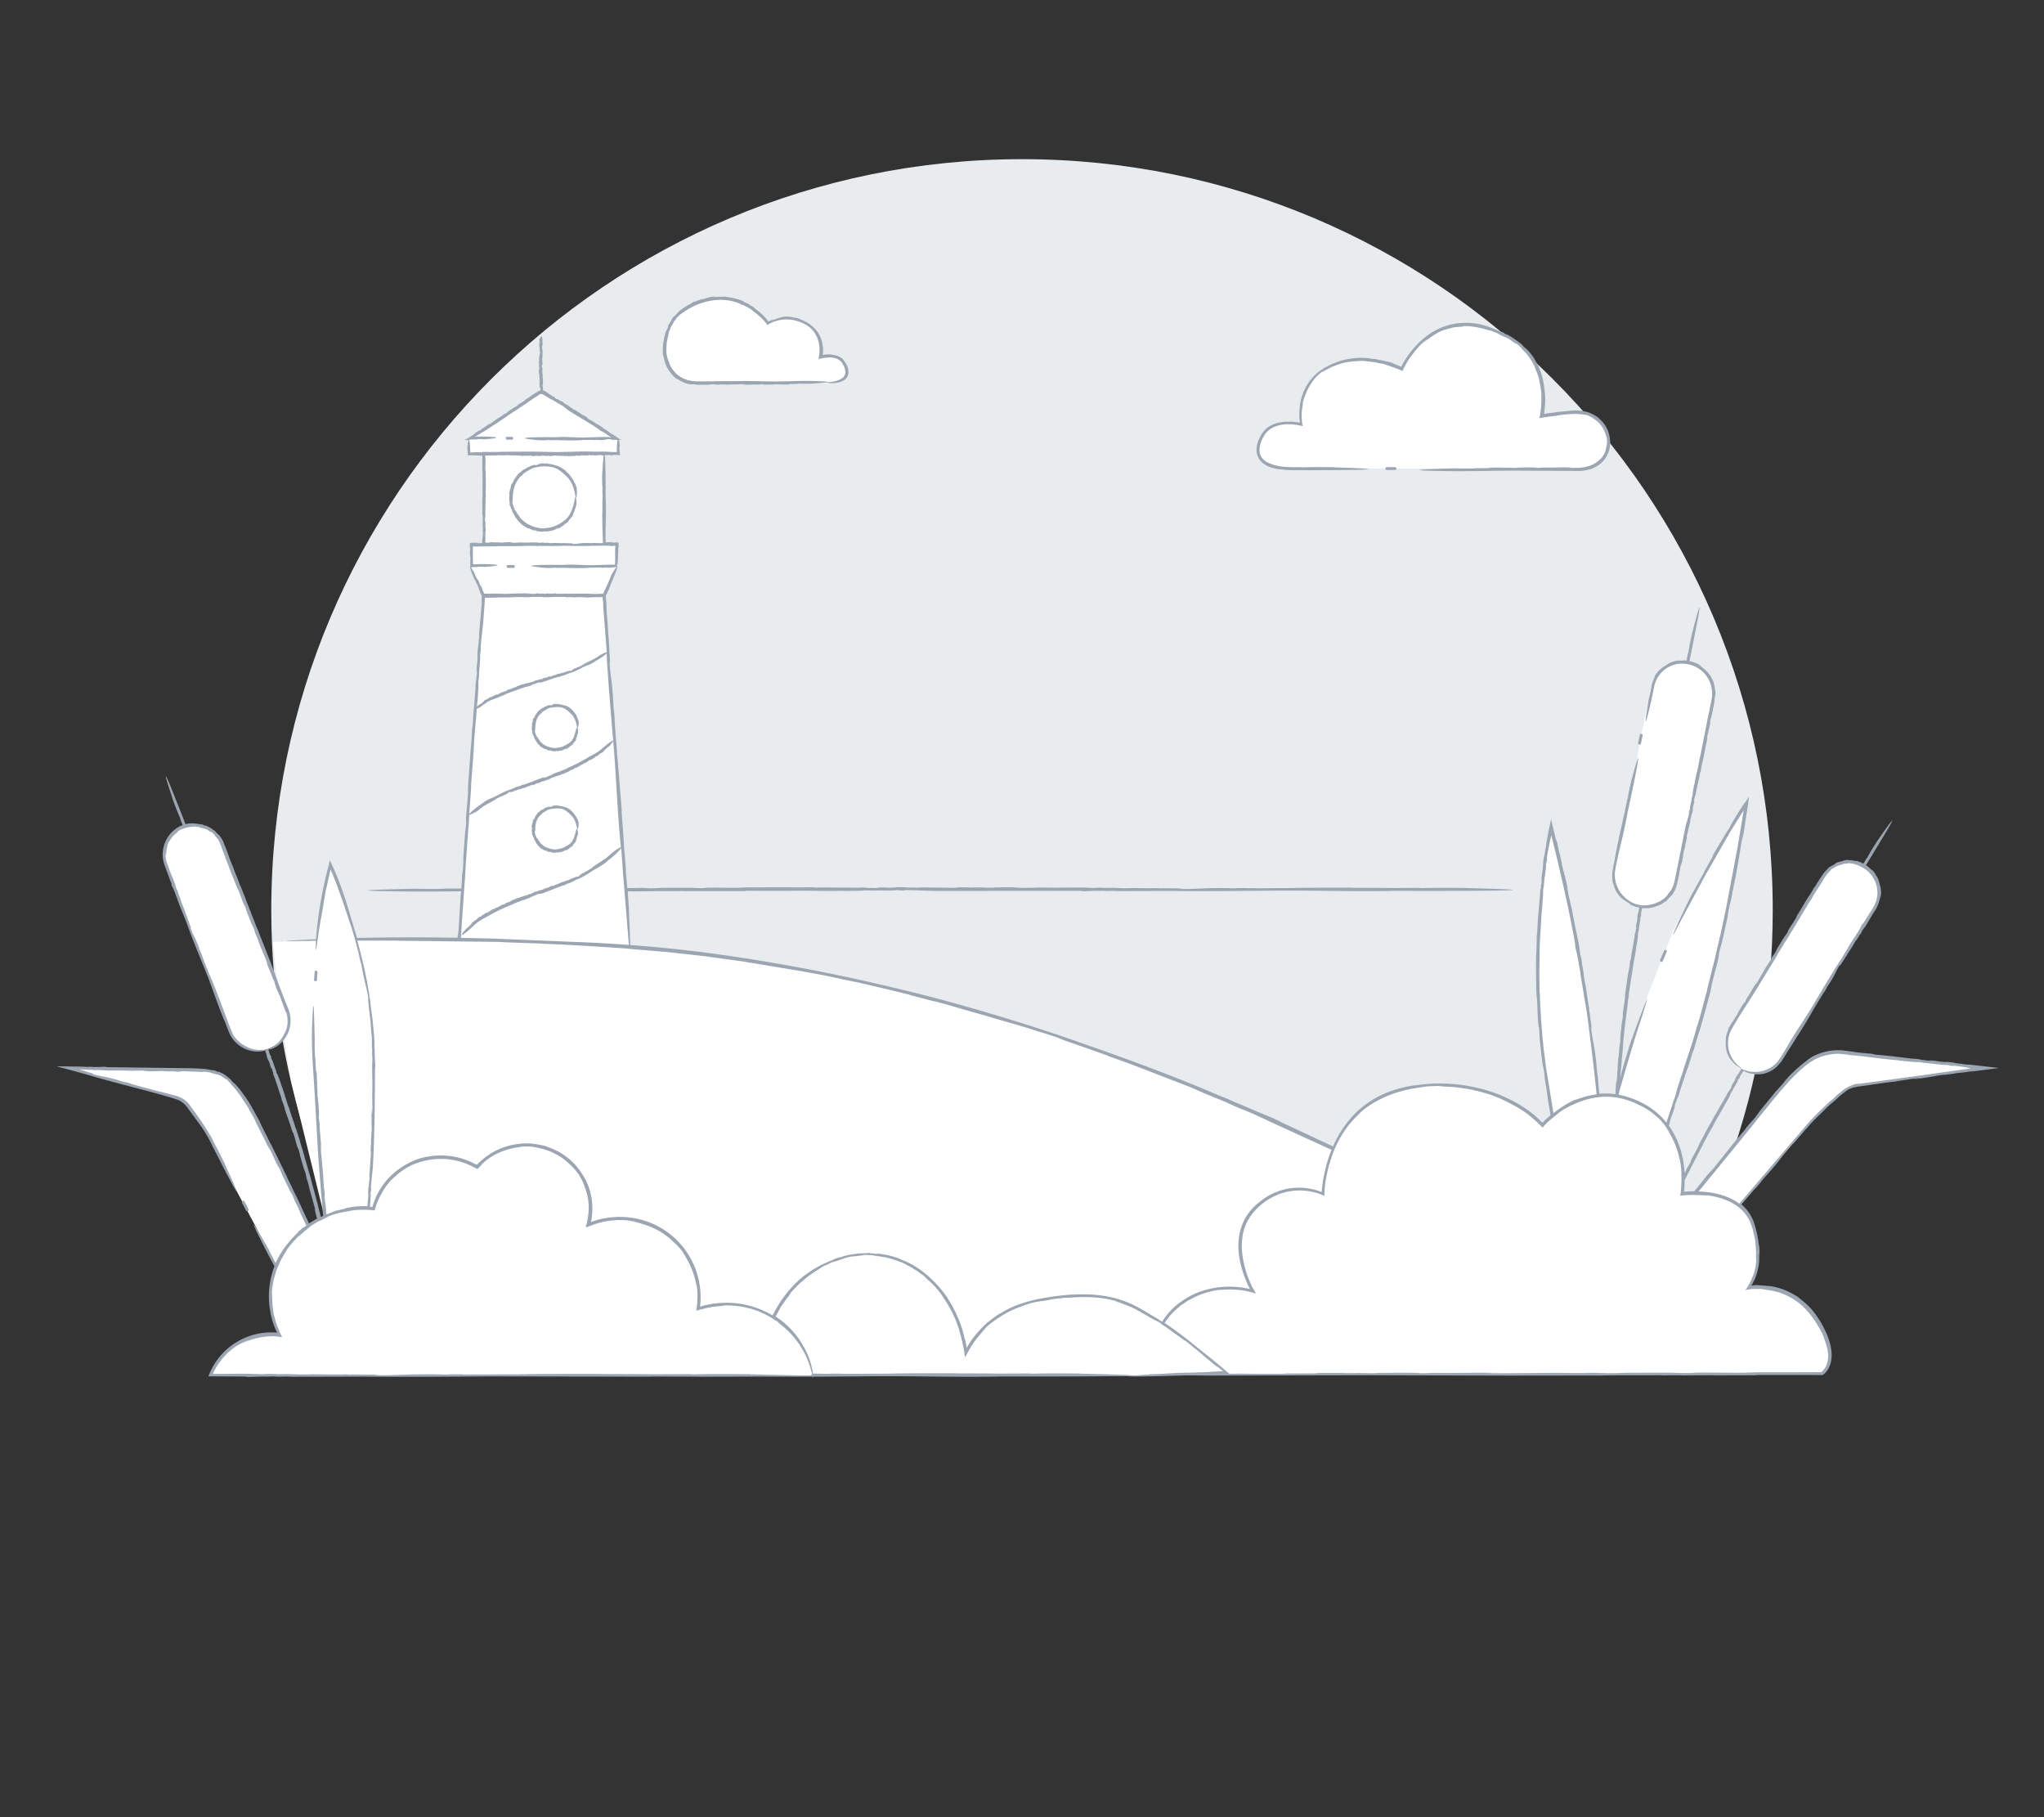 <svg xmlns="http://www.w3.org/2000/svg" viewBox="0 0 720 640" xmlns:v="https://vecta.io/nano"><rect x="0" y="0" width="720" height="640" fill="#333333" stroke="none"/><g fill="#e8ecef"><path d="M567.85 484c35.44-45 56.6-101.78 56.6-163.5 0-146.05-118.4-264.44-264.44-264.44S95.56 174.45 95.56 320.5c0 61.72 21.15 118.5 56.6 163.5h415.7z"/><circle cx="360" cy="320.5" r="264.44" opacity="0"/></g><g fill="#fff"><path d="M449.22 312.8h0zM227.86 314h0zm-10.76-51.75l.02.2-.02-.2zm-51.68-69.1c-.02 0-.03.07-.03.27l.03-.27zm48.76-32.86c0 .02.04.03.16.03l-.16-.03zm-45.06-8.94l.24-.12c-.01 0-.08.02-.24.12zm22-18.06h0c0 .01.01.01.01.02l-.01-.02zM652.1 371.03c-2.83-.37-7.4-1.3-12.97 1.48-5.4 2.7-11.2 9.7-15.8 15.35l-26.37 32.32c-2.65-.02-4.45.23-4.45.23s2.38-13.64-5.48-24.08l8.04-24.23c13.7-42.35 20.3-89.92 20.3-89.92s-14.47 21.97-26.18 46.1L579.82 352a281.16 281.16 0 0 0-4.62 13.68l-5.94 20.27c-2.22-.33-4.34-.36-6.34-.15a519.71 519.71 0 0 0-1.63-15.68c-4.75-39.6-14.95-78.76-14.95-78.76s-8.5 39.95-2.62 83.2l2.82 18.64c-2.1 1.78-3.28 3.18-3.28 3.18s-16.03-18.32-46.38-13.17c-15.65 2.66-23.37 12.46-27.2 21.34-55.57-26.52-149.53-64.05-247.8-71l-9.1-123.78 4.34-10.24.16-7.84h-4.5l-.16-31.77H218l.2-5.45h-1.14l-25.68-16.2h-1.3l-24.87 16.2h-.3l.2 5.45h5.35l-.16 31.77h-4.5l.16 7.84 4.34 10.24-8.82 121.18c-13.43-.23-25.52-.2-36.2.01-4.25-15.7-9.1-26.12-9.1-26.12s-3.44 12.35-4.62 26.48l-15.25.43c.76 13.14 3.57 33.47 6.16 48.72l11.82 48.05a34.1 34.1 0 0 0-5.94 3.42c-2.85-6.4-8.22-17.98-17.87-37.36-2.57-5.15-6.98-11.8-10.7-14.88-1.95-1.6-4.5-2.38-7.6-2.64l-47.62-.68 37.14 10.25c1.87.52 3.46 1.55 4.55 2.97 2.2 2.86 5.97 7.97 8.03 11.92l9.1 18 6.64 12.38 7.35 14.03c-2.1 5.27-2.74 11.12-1.5 17a29.09 29.09 0 0 0 2.62 7.37c-4.52-.62-9.3.1-13.68 2.4-5.1 2.65-8.75 6.94-10.7 11.85h324.23l15.86-.53h227.55s7.44-4.58-1.72-18.9-24.05-11.45-24.05-11.45 6.3-7.44 1.72-21.76c-1-3.17-2.82-5.5-5-7.2l23.06-26.88c3.62-4.3 9.53-9.7 12.93-12.72 1.7-1.5 3.8-2.45 6.03-2.76l44.37-6.1-46.98-5.2z"/><path d="M571.6 368.08v.17-.17zm44.3-86.93c.02-.06.06-.3.15-.82l-.37.56.36-.5-.14.77zM104.56 421.88c.01.01.01.02.01.03.03.05.05.1.08.14l-.1-.17zm4.34-7.98c0 .01.01.02.01.03.01.04.03.1.04.12l-.05-.15zm4.05 7.32l.03.22v-.04l-.03-.18zm451.08 63.5l.5-.01h-.1l-.4.01zM245.6 135.02h45.77c8.62-.2 7.4-4.78 5.86-7.27-2.24-3.62-8.1-2.07-8.1-2.07s1.8-8.63-6.38-12.4c-7.07-3.28-12.24.52-12.24.52s-8.27-12.07-23.1-7.76c-14.7 4.28-13.27 17.93-13.27 17.93s.67 11.06 11.46 11.06zm22.14.4c.01.02.1.03.42.03l-.42-.03zm17.53-21.16l.1.05c-.06-.04-.08-.05-.1-.05zm169.37 50.76h101c15.6 0 13.6-20.98-1.92-19.84-6.42.47-10.68 1.2-10.68 1.2s5.03-21.1-15.3-29.58c-24.16-10.08-34.08 13.02-34.08 13.02s-12.95-6.43-24.7-.98c-13.6 6.3-10.6 20.65-10.6 20.65s-9.75-2.58-13.48 3.44c-2.56 4.16-4.57 11.76 9.76 12.1zm112.48-8.72v.2-.25c.01.02.01.03 0 .04zm9.88 163h0a11.14 11.14 0 0 0 13.13-8.64l13.27-64.22a11.14 11.14 0 0 0-8.64-13.13h0a11.14 11.14 0 0 0-13.13 8.64l-2.47 11.7-2.5 13.4-8.3 39.12c-1.23 6 2.65 11.9 8.64 13.13zm-.4 3.9v-.2.2zm15.48-90.52l.5.01c-.01-.02-.14-.02-.5-.01zm-23.9 72.3l.02-.1c-.02.08-.02.1-.02.1zm44.73 71.53h0c4.96 3.06 11.52 1.5 14.58-3.46l32.8-53.2c3.06-4.96 1.5-11.52-3.46-14.58s-11.52-1.5-14.58 3.46l-32.8 53.2a10.64 10.64 0 0 0 3.46 14.58zm1.77-23.9l.3-.4c-.02 0-.1.1-.3.4zm25.25 1.14c.04-.07.05-.1.05-.1l-.05.1zm-558.86 9.5a10.62 10.62 0 0 0 13.7 6.05 10.62 10.62 0 0 0 6.05-13.7l-22.57-58.3a10.62 10.62 0 0 0-13.7-6.05h0a10.62 10.62 0 0 0-6.05 13.7l22.58 58.28zm13.32 10.1h0l-.12-.16zm-3.58-45.68l-.06-.14c0 .01.01.02.01.02a.27.27 0 0 0 .05.12zm9.7 3.6c-.47-2.12-.45-1.83-.24-.18l.24.18z"/></g><g fill="#9ca5b2"><path d="M694.06 377.5c-.67.07-1.02.1.9-.17l9.2-1.18-10.57-1.23c.3.08-.04.06-.64.01l-1.55-.15-.1-.1c-4.02-.34-1.45-.33-5.44-.68l-.7.03c-3.6-.25-1.92-.37-5.93-.6 1.58.16.72.25-1.2 0l.5-.02-2.15-.2c.64.03.35-.07-1.23-.23l1.07.03-3-.2-6.9-.84-6.1-.6c1 .04-1.73-.3-.94-.28-1.3-.06-5.1-.42-6.6-.67h.3l-3.98-.5c-1.28-.1-2.53-.07-3.74.08-2.42.3-4.7 1-7.03 2.24.22-.08-2.13 1.36-1.5 1.1-2.18 1.57-3.98 3.2-5.4 4.58s-2.47 2.56-2.98 3.38l-2.74 3.03.35-.45-5.76 7.05c-1.02 1.3-1.07 1.6-2.98 3.88.56-.78-.2.16-.9 1.02.44-.56.56-.74-.4.36-.1.17-.3.42-.5.66-.01.01-.05.05-.04.02-1.16 1.45-.94 1.2-.4.55-.02.04.04-.01.22-.2l-3.63 4.27-8.86 11.1c-.37.37.28-.5 1.1-1.56l-2.07 2.56c-.04-.07 1.16-1.5 1.8-2.3-2.2 2.5-4.32 5.35-6.75 8.28-.58 0-1.17-.01-1.75.02a29.23 29.23 0 0 0-1.3.08l-.37.03-.18.02.03-.27.1-.93c.05-.65.08-1.3.1-1.95.01-.26 0-.53 0-.8l1.38-2.9.38-.6c.25-.58.55-1.26.88-1.8v.04c.38-.86.9-1.8 1.1-2.23v.04l.52-1.02-.06.2c.7-1.5 1.5-3 2.22-4.3l-.14.07c1.58-2.77 2.02-3.87 3.5-6.35v.04c1.57-3.3 2.92-4.98 4.6-8.36-.2.42.14-.15.14-.1.83-1.52 1.73-3.14 1.6-3.25.62-1.1.55-.87.7-.98-.07-.03.44-1 .92-1.86l-.2.4 1.37-2.47-.4.4c.78-1.28.34-.25 1.02-1.5l-.1-.04c.47-.8.9-1.45 1.3-2.07.2.1.4.22.66.35l1 .4c.4.1.82.25 1.3.32.97.2 2.16.25 3.54.05l-.14.05c1.63-.27 2.9-.83 3.93-1.5s1.85-1.42 2.5-2.35c.2-.07.6-.62 1-1.24.36-.6.73-1.25.95-1.55l-.02.07c.9-1.7 2.18-3.33 3.06-4.98-.03.07-.01.13-.23.5.7-1.17 1.63-2.77 1.77-2.8 1.68-2.77 4.1-6.6 5.05-8.45l-.05.14c.53-1.06.8-1.3 1.44-2.47.05-.05.1-.13.1-.1.6-1.15 1.96-3.2 2.47-4.12l.1-.02 1.33-2.2-.52.8c.02-.38 1.12-1.6 2-3.24.93-1.47 1.53-3.2 2.56-4.7.38-.78-.28.72.34-.4.1.01-.26.54-.03.3.63-1.1 1.17-1.72 1.94-3.08l.1-.02c.95-1.8 2.1-3.22 2.7-4.44 1.05-1.82.93-1.08 1.95-3.02l.53-.67c.5-.8.25-.64.83-1.5.02.1.73-1.1.46-.54 1.32-1.95 2.38-4.13 4.15-6.7.28-.66 1-2.14 1.02-2.7.06-.03.25-.83.36-1.4.07-.57.13-.9.1.01-.02.16-.08.43-.1.4l.03.23c.5-1.83.28-3.44-.17-5.2.12.53.23 1.26.1.78-.08-.56-.26-1.1-.42-1.65.07.1.1.2.17.32-.1-.4-.3-.8-.43-1.2-.18-.4-.36-.78-.57-1.15.05.1.07.23.1.35-.6-1.08-.74-1.57-1.8-2.52-.48-.42.74.92-.18-.01-.46-.52-1.1-1.06-1.86-1.56l1.6-2.6 6.04-10c2.26-3.86 2.95-5.47-3.27 3.56l.05-.14c-1.77 2.73-2.85 4.47-3.9 6.46-.25.16-.9 1.33-1.4 2.18-.84-.45-1.75-.82-2.65-1 .18.14-.38-.02-.97-.07l-.06-.08c-1.14-.1-1.34-.04-1.55-.1-.2-.05-.42-.1-1.54.08l-.38.18c-.98.26-1.23.36-1.54.4-.15.04-.3.08-.54.18-.25.1-.58.25-1.05.56.8-.4.43-.06-.52.44l.2-.2-1 .68c.26-.25.1-.2-.6.36l.42-.44-.62.58-.56.63c-.5.43-1.02 1.1-1.43 1.7-.4.6-.7 1.13-.9 1.32 0 0-1.43 2.23-1.66 2.8.22-.5-.57.74-.42.34-.3.63-1.3 2.38-1.8 3.03l.07-.14c-1.65 2.5-2.6 4.43-4.1 6.67.14-.06-.65 1.13-.37.9-1.37 2.43-2.86 4.2-3.1 5.24-.65 1.1-.86 1.24-1.22 1.8l.14-.27-2.52 4.12c-.43.77-.37.97-1.23 2.3.2-.47-.1.1-.42.6.2-.33.23-.44-.2.2-.04.1-.12.25-.2.4-.01 0-.03.03-.02.01-.5.85-.4.7-.14.33 0 .02.03 0 .12-.1-.6.83-1.5 2.43-1.65 2.48l-3.8 6.52c-.2.2.07-.3.42-.93l-.9 1.5c-.06-.05.5-.88.76-1.35-1.2 1.7-2.14 3.72-3.53 5.74l-.2.46-.1.12c.03.01-.22.5-.4.82-.24.26-.12-.1-.76.93-.56.78-1.4 2.33-2.02 3.4.36-.57.28-.36.15-.1-.32.52-.56.78-.78 1.2h-.1c.2-.16-.75 1.4-.83 1.6-.24.26.44-.83.48-1-1.26 2.08-.65 1-1.88 3.13-.58 1.2.2-.17-.04.43-.5 1.06-.8 2.16-1.03 3.48a3.31 3.31 0 0 1 .14-.41c-.24 2.16-.01 3.46.3 4.9.65 1.93 1.7 3.16 2.52 4 .84.83 1.56 1.23 2 1.47.1.26.13.3.2.45-.02.03.02-.04.08-.13.08.08.28.27.66.52-.15-.08-.3-.14-.44-.23-.08.16-.2.37-.3.58l-.1.02c-1 1.96-.54.62-1.56 2.56l-.1.4c-.85 1.8-.66.85-1.56 2.86.4-.76.34-.27-.2.64l.07-.27c-.28.52-.35.7-.55 1.04.14-.33 0-.2-.42.55l.2-.55-.7 1.5c-.7 1.07-1.6 2.86-1.93 3.27 0 0-1.38 2.35-1.58 2.95.2-.5-.55.8-.4.38-.27.66-1.23 2.5-1.7 3.2l.07-.14c-1.57 2.66-2.47 4.66-3.86 7.07.14-.07-.6 1.2-.33.93-1.27 2.58-2.6 4.54-2.8 5.6-.58 1.17-.77 1.34-1.1 1.94l.12-.3-1.14 2.33c-.01-.17-.01-.35-.02-.52-.2-2.6-.64-5.16-1.37-7.65-.76-2.48-1.78-4.9-3.17-7.08-.32-.5-.66-1-1-1.48.07-.2.15-.45.23-.73l-.07.36.2-1.07c1.04-3.55.78-1.84 1.9-5.8-.5 1.54-.4.67.27-1.2l-.1.5c.33-1.05.42-1.4.67-2.1-.17.64-.01.36.5-1.18l-.26 1.06.84-2.96c.83-2.23 1.9-5.83 2.3-6.73 0 0 1.53-4.48 1.83-5.84-.1.52.65-1.78.5-1.04.3-1.3 1.44-5.03 1.94-6.52l-.07.3a257.64 257.64 0 0 0 2.14-7.47l1.9-7.07c-.13.2.6-2.44.3-1.8.6-2.62 1.26-4.98 1.78-6.93.5-1.96.86-3.5.9-4.5.54-2.38.76-2.8 1.04-4.03l-.1.57 2-9.1c.32-1.67.22-1.96.9-4.93-.14.97.1-.24.33-1.36-.13.7-.16.94.18-.52a13.85 13.85 0 0 1 .12-.83c.01-.01.02-.07.02-.04.35-1.87.27-1.55.1-.68 0-.05-.03.03-.1.3.47-1.9 1.07-5.4 1.2-5.6 1.06-5.6 1.66-9.65 2.43-14.33.15-.52.01.6-.2 1.95l.55-3.32c.08.04-.28 1.92-.44 2.94.4-1.96.72-4 1.04-6.14l.48-3.27.72-4.52.12-1.26.07-.44c-.02.06-.01-.15.02-.5l-1 1.62c-.46.6.18-.6-1.8 2.5l-.5.77-.47.74-1.03 1.7-2.05 3.48c.7-1.1.5-.73.23-.23-.6 1-1.02 1.53-1.45 2.32l-.1.04c-.02.17-1.54 2.7-1.7 3.06-.4.53.87-1.58.98-1.86l-3.55 6.04c-1.2 2.2.3-.35-.22.73l-3.38 5.98.46-.66-4.55 8.2c-3.48 6.87-5.2 10.76-6 12.65-.8 1.9-.64 1.8-.1.83.56-.96 1.52-2.8 2.35-4.4l1.55-2.92 7.38-13.63 8.58-14.95 3.52-5.63.77-1.2.1-.14.05-.07c.07-.1.1-.15.15-.18-.04.2-.07.3-.1.4l-.6 3.66-1.6 9.55-3.54 18.72c-.48 2.87-1.65 7.86-2.32 11.23l-.36 1.28c-.22 1.16-.5 2.53-.82 3.67v-.08c-.35 1.73-.85 3.67-1.02 4.53v-.08l-.5 2.1.06-.37-2.2 8.8.14-.2c-.83 2.88-1.34 4.86-1.83 6.77-.5 1.9-1.04 3.73-1.84 6.3v-.08c-1.72 6.62-3.3 10.28-5.3 17.04.25-.84-.16.34-.16.27-1 3.1-2.08 6.38-1.93 6.5-.75 2.24-.66 1.8-.82 2.08.08.01-.55 1.97-1.13 3.72l.24-.8-1.63 4.93c-.95-1.17-1.98-2.27-3.1-3.25-1.93-1.7-4.1-3.06-6.38-4.14s-4.66-1.9-7.1-2.36l-.17-.03c.03-.28.05-.57.08-.87l2.24-7.8 1.57-5.33 2.06-6.82 2.15-6.6c2.57-7.95 3.34-11.16-3.68 8.16l.05-.27c-1.83 5.82-2.95 9.5-3.96 13.58 0 .01-.01.02-.01.03l.07-.94.93-10.63c.03-1.63.45-4.48.57-6.4l.16-.73c.04-.66.1-1.44.22-2.1l.02.04c.07-1 .24-2.1.28-2.58l.02.04.14-1.2v.2c.15-1.72.4-3.48.65-5.03l-.1.12c.56-3.3.6-4.54 1.18-7.52l.01.04c.38-3.82 1.1-5.96 1.53-9.9-.05.5.08-.2.1-.16.27-1.8.58-3.72.4-3.77.22-1.3.23-1.06.32-1.22-.08 0 .08-1.15.25-2.17l-.05.47.47-2.93-.24.55c.3-1.54.24-.36.46-1.85h-.12a46.04 46.04 0 0 1 .45-2.15c1.72.1 3.3-.01 4.4-.48l1.7-.6c.18-.05.36-.12.6-.27s.58-.32 1-.7c.25-.15.52-.27.75-.45.73-.63.45-.53 1.2-1.27.03.1.88-1.02.55-.5.8-.92 1.4-2.03 1.8-3.3.42-1.3.6-2.62 1-4.08.01-.67.4-2.15.4-2.64.07-.07.63-3 .4-1.3-.02.15-.07.4-.1.38l.03.22c.48-1.66.56-3.1.93-4.75-.13.5-.26 1.15-.2.7l.33-1.55-.01.34.5-2.3-.14.3c.27-1.13.48-1.5.64-2.8.06-.6-.32 1.05-.1-.15l1.33-5.7c-.12.16-.01-.36.08-.9l.1-.05c.32-2.07.32-.72.66-2.77l-.03-.38c.23-1.87.36-.96.58-3.04-.15.8-.24.35 0-.64v.27c.1-.55.1-.74.2-1.1-.03.34.07.2.22-.62l-.02.56.2-1.56c.32-1.16.6-3.05.8-3.52 0 0 .57-2.53.58-3.13-.04.52.28-.87.27-.45.06-.67.4-2.63.64-3.4l-.02.15c.68-2.86.9-4.94 1.54-7.5-.1.1.22-1.25.04-.94.44-2.7 1.23-4.82 1.1-5.85.23-1.22.38-1.42.52-2.05l-.04.3.93-4.63c.13-.85.05-1 .3-2.57.04.52.06-.13.1-.73-.01.38.01.5.08-.3a3.92 3.92 0 0 1-.06-.44c0-.01.01-.04.01-.02-.08-1-.1-.82-.07-.36-.01-.02-.02.02-.03.16.05-1.05-.5-2.84-.48-2.97-1.04-2.85-2.66-4.48-4.7-5.84-.17-.17.18-.01.64.3-.4-.3-.8-.55-1.2-.8.05-.05.9.47 1.33.82-.8-.7-1.8-1.23-2.86-1.6-.57-.2-1.16-.37-1.78-.5l.7-3.34 2.37-12.02c.85-4.6.96-6.45-1.9 4.7v-.16c-.76 3.33-1.2 5.44-1.54 7.77-.2.27-.45 1.86-.65 2.88l-.66-.1-.52.04-.15-.02c.01.03-.54.1-.9.13-.35-.05.01-.2-1.2 0-.98.1-2.68.77-3.73 1.47.6-.34.42-.2.18-.02-.53.3-.86.44-1.22.75l-.1-.04c.23-.1-1.2 1.07-1.28 1.3-.14.1 0-.08.2-.3.22-.2.48-.46.52-.53-.47.4-.74.67-.9.88-.18.2-.3.3-.4.42-.1.12-.2.24-.35.46-.17.2-.4.52-.7 1.05-.6 1.16.2-.16-.06.42-.53 1.02-.87 2.08-1.2 3.34.05-.13.12-.25.18-.38-.4 2.07-.65 3.3-1.03 4.66-2.55 15.44.24 3.4.24 3.4.73-3 1.2-5.3 1.66-7.7.22-1.13.64-2.26 1.33-3.4.7-1.12 1.68-2.28 3.14-3.22 2.62-1.57 4.7-1.64 6.57-1.5 1.88.28 3.9.8 6.2 2.9 2.17 2.04 3.38 5.25 3.17 8.15.03.68-.16 1.64-.4 2.7-.22 1.03-.44 2.1-.57 2.96l-.2.65c-.1.6-.2 1.3-.37 1.88V253c-.13.9-.37 1.88-.43 2.32l-.01-.04-.2 1.07.01-.2c-.26 1.55-.58 3.13-.9 4.52l.1-.1c-.7 2.96-.76 4.1-1.43 6.76l-.01-.04c-.48 3.45-1.26 5.35-1.78 8.9.06-.44-.08.18-.1.14-.3 1.62-.65 3.35-.5 3.4-.25 1.18-.25.95-.35 1.1.07.01-.1 1.04-.3 1.96l.06-.43-.52 2.64.25-.5c-.33 1.4-.24.32-.5 1.66l.12.01c-.42 1.93-.83 3.02-1.3 4.88l-2.38 11.9-1.18 5.87c-.2.97-.4 1.92-.66 2.77-.32.85-.68 1.68-1.2 2.4l-.24.2c-.08.03-.34.42-.6.85-.3.4-.6.82-.76.86l-.57.6c-.2.14-.6.4-.3.13-.6.44-.6.48-1.06.78-.25.1-.5.24-.75.32-1.34.62-2.68.98-4.07 1.1a9.87 9.87 0 0 1-4.29-.62c-1.74-.67-4.04-2.32-5.4-4.72a10.55 10.55 0 0 1-1.33-3.79c-.2-1.28-.12-2.5.05-3.52 1.06-5.95 3.02-12.7 4.1-18.8.06-.2.13-.7.1-.7l1.2-5.53s5.74-26.83.37-6.66v-.14c-.7 3.02-1.13 4.92-1.43 7.04-.24.3-.55 2.48-.75 3.18v-.07c-.26 1.88-.92 3.78-1.18 5.6 0-.07-.04-.12.05-.53-.25 1.3-.6 3.1-.7 3.16-.63 3.1-1.6 7.42-1.86 9.44V302c-.13 1.15-.3 1.47-.5 2.75-.03.07-.05.15-.06.14-.04.3-.1.7-.2 1.1-.05.43-.15.9-.2 1.35-.08.92-.04 1.8.05 2.33l-.06.08c.07.43.12.86.25 1.28.03.15.1.28.13.43-.01-.04-.02-.07-.03-.1.25.26.4 1.97 1.6 3.48 1 1.5 2.6 2.43 4.1 3.36.8.3-.74-.2.44.3 0 .1-.57-.2-.3 0 1.12.53 1.86.93 3.35 1.15-.01.1-.03.2-.05.32l-.1.06c-.3 2.3-.3.8-.6 3.08l.03.42c-.2 2.06-.34 1.07-.52 3.38.14-.9.23-.4.02.7l-.02-.3c-.1.6-.1.82-.17 1.23.02-.37-.07-.2-.2.7l.01-.62-.15 1.72c-.3 1.3-.54 3.4-.73 3.92 0 0-.52 2.8-.5 3.48.02-.58-.25.97-.26.52-.04.74-.32 2.9-.54 3.77v-.17c-.58 3.2-.77 5.48-1.27 8.36.1-.12-.16 1.4 0 1.04-.33 3-.93 5.42-.74 6.53-.16 1.36-.27 1.6-.37 2.3l.02-.33-.56 5.2c-.06.95.08 1.1-.13 2.8-.01-.55-.07.14-.13.77.03-.4.02-.53-.1.3a3.87 3.87 0 0 1-.01.47c-.01.01-.01.04-.02.02-.08 1.06-.05.88.01.4.01.03.02-.01.06-.16-.2 1.1-.28 3.06-.4 3.2-.27 3.2-.35 5.47-.53 8.13-.08.3-.08-.33-.04-1.1l-.14 1.88c-.08-.02.04-1.08.08-1.67-.24 1.67-.27 3.46-.4 5.34 0 .01 0 .01-.01.02-1.9-.26-3.78-.3-5.65-.14l-.35-3.6.05-.13-.47-4.57.16 1.7c-.23-.57-.26-3.47-.75-6.77-.32-3.1-1.16-6.23-1.48-9.45-.3-1.52.33 1.33-.06-.95.08-.1.2 1.06.2.46-.37-2.24-.43-3.7-.9-6.45l.06-.12c-.7-3.58-.95-6.82-1.5-9.2-.7-3.7-.2-2.53-1.02-6.36l-.17-1.52c-.28-1.65-.34-1.16-.62-3 .1.1-.38-2.32-.12-1.26-.7-4.15-1.74-8.36-2.7-13.82-.37-1.15-.86-3.9-1.14-4.76.02-.16-1.18-5.46-.4-2.43.07.26.17.73.14.7l.15.35c-.53-3.12-1.3-5.6-1.97-8.65.18.9.46 2.1.23 1.32l-.64-2.83.2.58-.95-4.22.06.6c-.45-2.07-.5-2.83-1.16-5.12-.3-1.04.37 1.97-.18-.2l-.7-2.96-.98-4-1.04 5-.4 2.18-.27 1.5c.14-.32-.03.64-.16 1.63l-.1.1c-.47 3.8-.4 1.37-.83 5.16l.01.68c-.3 3.43-.38 1.82-.64 5.64.17-1.5.24-.7.01 1.16l-.02-.48c-.1 1.03-.1 1.37-.17 2.05.02-.6-.07-.33-.2 1.17l.01-1.02-.15 2.86c-.27 2.2-.44 5.7-.6 6.6 0 0-.33 4.74-.28 5.83-.02-.96-.18 1.66-.22.9.03 1.23-.03 4.87-.16 6.32v-.28c-.1 2.7-.07 5-.07 7.23l.1 6.8c.07-.22.1 2.33.2 1.7.17 2.5.22 4.77.3 6.65.1 1.88.23 3.35.47 4.24.2 2.26.14 2.7.2 3.86l-.06-.54 1 8.6c.24 1.56.44 1.78.8 4.58-.2-.9-.02.25.13 1.3-.1-.67-.16-.87 0 .5.05.2.1.5.15.77 0 .01 0 .07-.01.04.27 1.74.25 1.44.14.62.02.04.02-.03 0-.28.18 1.82.78 5.04.7 5.28l1 5.9c-.08.08-.18.14-.26.22-.64.5-1.9 1.7-.87.68-.6.56-1 .97-1.33 1.3-.07.08-.14.15-.2.22l-.06.06c-.04.04-.07.1-.1.13l-.8-.73a33.28 33.28 0 0 0-2.14-1.97c-4.14-3.38-8.54-5.73-13.2-7.52-4.67-1.76-9.64-2.9-15.2-3.4-3.34-.24-7.47-.36-11.9.25-4.45.4-9.3 1.58-13.76 3.72-4.45 2.17-8.44 5.34-11.35 8.98-2.42 2.96-4.18 6.1-5.45 9.02l-18.04-8.42-1.47-.76c-.6-.43-9.56-4-10.82-4.67l-4.04-1.65c-1.12-.5-3.5-1.53-1.48-.7l-6.52-2.67-3.98-1.7c-14.74-6.04-27.47-10.7-43.3-16.2-9.47-3.4-23.3-7.83-37.45-11.9-14.14-4.12-28.68-7.56-39.34-9.94-14.98-3.32-31.3-6.36-47.84-8.73-11.13-1.6-22.36-2.8-33.3-3.6-.03-2.12-.18-6.12-.48-12.68l.05.26-.43-6.48 6.87-.02c3.17-.13 8.77 0 12.53-.1l1.45.07c1.3-.04 2.8-.06 4.1-.02l-.08.02c1.93-.05 4.1-.02 5.07-.05l-.08.02 2.35-.01-.4.03 9.9-.04-.25-.1 14.84.03-.08.02c7.46-.23 11.8.16 19.5-.06-.96.03.4.04.33.07 3.54-.02 7.33-.04 7.38-.2 2.58 0 2.1.05 2.44.12-.01-.08 2.23-.1 4.24-.1l-.93.03 5.78-.03-1.13-.14c3.06.04.78.17 3.7.14l-.04-.12c4.24.02 6.72.2 10.82.3l51.2-.04.7.1c.3.13 4.37-.2 4.98-.07l1.84-.06c.52.02 1.6.05.7.08 1.7.01 1.75-.02 2.98-.05l1.83.08 19.53-.06c8.5.16 24.52.01 33.74-.07 12.97-.2 28.05.32 41.33.1.43.02 1.55-.02 1.54-.04l12.15.02s58.92.05 14.16-1.02l.3-.03c-6.65-.07-10.84-.08-15.42.06-.72-.17-5.46-.02-7.02-.07l.15-.01c-4.06.13-8.36-.1-12.27.01.15-.01.24-.06 1.14-.06-2.85.02-6.75.06-6.96-.04-6.8.03-16.3-.02-20.66.14l.3-.03c-2.48.1-3.22.02-6 .07-.15-.01-.35-.02-.32-.03-2.7.1-7.9.02-10.1.06l-.14-.07-5.4.02 2 .01c-.7.18-4.08-.12-8 0-3.66-.02-7.42.38-11.22.3-1.8.1 1.6-.14-1.1-.07-.1-.1 1.26-.06.57-.14-2.66.05-4.36-.1-7.64-.03l-.13-.07c-4.28.14-8.07-.1-10.92.03-4.4.06-2.96-.22-7.55-.08l-1.8-.1c-1.97-.02-1.4.12-3.6.07.13-.06-2.76-.05-1.48-.1-4.93-.1-10.02.14-16.52-.03-1.4.12-4.68.05-5.74.14-.17-.05-6.56-.01-2.88-.13.32-.01.87-.01.84.01l.44-.07c-3.7-.14-6.73.08-10.4.05 1.1.02 2.53.02 1.57.07l-3.4-.01.7-.06-5.08-.04.7.08c-2.48-.04-3.36-.17-6.16-.06-1.27.06 2.35.1-.27.13l-12.54-.15c.4.1-.74.08-1.92.1l-.14-.07c-4.5.1-1.65-.16-6.1-.08l-.8.1c-4.03.15-2.17-.16-6.65.05 1.77-.01.83.16-1.34.13l.55-.07c-1.2.02-1.6.05-2.4.03.72-.04.38-.1-1.4-.1l1.2-.1-3.35.13c-2.6-.08-6.7.02-7.75-.08 0 0-5.56-.05-6.84.06 1.12-.07-1.95-.1-1.08-.18-1.44.08-5.7.14-7.4.06l.32-.01c-6.3-.1-10.78.12-16.44.01.26.1-2.73.04-2 .15-5.85.1-10.67-.23-12.8.12-2.66.02-3.16-.08-4.53-.1l.63-.02-10.14.02c-1.85.03-2.14.2-5.46.15 1.07-.06-.28-.05-1.52-.05.8-.01 1.04-.03-.6-.08-.23.02-.58.03-.92.04-.01-.01-.08-.01-.04-.02-2.07.02-1.7.04-.75.05-.05.01.03.02.33.04-1.07-.04-2.55-.04-3.8-.04l-.53-5.73c.13-.64-.33-4.75-.37-6.1v.13c-.4-3.5-.42-7.26-.8-10.65.02.13.08.2.14.98-.2-2.47-.5-5.85-.4-6.05l-1.46-17.94.05.26c-.27-2.15-.22-2.8-.45-5.2 0-.13 0-.3.01-.28-.28-2.34-.52-6.86-.7-8.76l.06-.13-.36-4.68.1 1.75c-.23-.6-.15-3.55-.5-6.93-.2-3.18-.85-6.42-1-9.72-.2-1.57.24 1.38 0-.97.1-.08.14 1.1.17.48-.22-2.3-.18-3.8-.45-6.64l.07-.12c-.4-3.7-.42-7.02-.73-9.48-.34-3.83.03-2.6-.4-6.57l-.02-.64.15-.33.24-.47.44-.9c.28-.6.54-1.2.73-1.8.04-.06.08-.24.06-.24l.78-1.8s2.13-4.95 1.55-4.72a5.9 5.9 0 0 1 .01-.73c-.07-.55.13.48.08-.3.1-.03.05.36.13.15-.03-.7.12-1.15.07-2.02l.08-.03c-.1-1.13.14-2.13.03-2.9-.02-.58.04-.78.1-.98.01-.06.02-.1.03-.16a1.26 1.26 0 0 0 .02-.26 9.96 9.96 0 0 0-.02-1.05l.02-.14-.6-.08a3.13 3.13 0 0 0-.77.05c-.1.03-.2.05-.5.03.03-.06-.73-.05-.4-.1-.73-.06-1.5-.01-2.3.01l-.03-1.35v-1.88l.08-3.86c.06-2.6.12-5.2 0-7.66.02-.16-.03-.57-.04-.57v-4.48s-.02-8.73-.3-10.9c.32-.03.65-.05 1 0l.17-.06h.05c0-.03.18-.08.3-.1.1.07-.01.16.4.16.32.07.9-.03 1.32-.07-.22-.01-.15-.05-.06-.08.2 0 .32.07.47.04l.02.1c-.07-.1.5-.1.6-.13.12.07-.34.06-.38.1l1.52-.01c-.02.02.01-.04 0-.15-.05-.7-.1.04-.16-.32l-.01-.74c0-.2 0-.4.04-.6l-.1.13c-.04-.72-.01-1.14.1-1.62-.1-.97-.17-1.62-.25-2.05h.18l.3.07c.1-.01.18-.02.27-.02-.33-.2-.6-.35-.85-.52-.08-.2-.15-.23-.2-.14a23.74 23.74 0 0 1-.74-.5c-.5-.35-1.05-.7-1.53-.95-.4-.24-.5-.3-.62-.4-.1-.1-.18-.16-.25-.23-.14-.14-.3-.28-.84-.53l-.34-.33c-.42-.28-.37-.1-.82-.43.06-.04-.57-.42-.26-.3-1.02-.76-2.26-1.26-3.6-2.3-.37-.1-1.05-.6-1.33-.67-.01-.07-1.43-.9-.56-.5.07.04.2.1.18.13h.14c-.74-.63-1.5-.86-2.3-1.4.22.17.54.36.3.27l-.74-.48.2.05-1.1-.73.1.16c-.52-.38-.64-.6-1.3-.9-.3-.12.46.4-.13.07l-2.66-1.86c.04.13-.2-.03-.47-.18l.01-.08c-1.04-.53-.27-.37-1.3-.9l.1.01-.34-.03c-.96-.43-.4-.43-1.48-.88.4.23.1.25-.36-.07l.16.02c-.27-.15-.38-.18-.54-.3.18.07.14-.04-.25-.27l.3.1-.8-.35c-.52-.42-1.47-.9-1.65-1.14l-.4-.27c-.12-.07-.25-.16-.38-.24l-.54-.32c-.14.01-.27.01-.4.02h-.01c.01-.04.02-.06.02-.06.2-.64-.06-.97-.12-1.73.04-.67.2-.84.14-1.54.01-.33-.02-.68-.04-1-.13-.15 0-.42-.1-.6l.07-.07c-.04-.06-.06-.14-.02-.2h.02c-.05-.1-.02-.2-.05-.24h.02l-.01-.1.03.02c-.06-.16-.06-.33-.04-.48l-.1.01c.1-.32-.08-.43.03-.72h.02c-.23-.36.16-.57-.06-.94.03.05.04-.02.07-.02-.02-.17-.04-.35-.2-.36 0-.12.05-.1.12-.12-.07 0-.1-.1-.1-.2l.03.04-.03-.28-.14.05c.04-.15.17-.04.14-.18h-.12c.02-.2.2-.32.3-.52.05-.82-.25-1.7-.04-2.47l.1-.03c.13-.01-.2-.2-.07-.24l-.06-.1c.02-.03.05-.08.08-.03 0-.08-.02-.08-.06-.14l.08-.1c.06-.32-.1-.6-.06-.94.16-.4.01-1.18-.07-1.63-.2-.63.32-1.35.1-2 .02-.02-.02-.07-.04-.07l.02-.6s.05-2.84-1.02-.68l-.03-.01c-.07.32-.08.52.06.74-.17.03-.02.26-.07.34l-.01-.01c.13.2-.1.4.01.6-.01-.01-.06-.01-.06-.05.02.14.06.33-.04.34.03.33-.02.8.14 1l-.03-.01c.1.12.02.16.07.3-.01.01-.02.02-.03.02.1.13.02.38.06.5l-.07.01.02.26.01-.1c.18.03-.1.2 0 .4-.02.18.38.36.3.54.1.1-.14-.08-.07.05-.1 0-.06-.06-.14-.03.05.13-.1.2-.03.37l-.07.01c.14.2-.1.4.03.53.06.2-.22.14-.08.36l-.1.1c-.02.1.12.07.07.17-.06-.01-.05.13-.1.07-.1.24.14.48-.03.8.12.07.05.23.14.28-.05.01-.01.32-.13.14-.01-.02-.01-.04.01-.04l-.07-.02c-.14.18.08.32.05.5.02-.05.02-.12.07-.08l-.01.16-.06-.03-.04.24.08-.03c-.04.12-.17.16-.06.3.06.06.1-.1.13.01-.05.16-.13.4-.15.6.1-.02.08.04.1.1l-.07.01c.1.22-.16.08-.08.3l.1.04c.15.2-.16.1.05.32-.01-.1.16-.04.13.06l-.07-.03c.02.06.05.08.03.12-.04-.03-.1-.02-.1.07l-.1-.06.13.16c-.08.12.02.32-.08.37 0 0-.05.27.06.33-.07-.05-.1.1-.18.05.08.07.14.27.06.36v-.02c-.1.3.12.52.01.8.1-.01.04.13.15.1.1.28-.23.5.12.62.02.13-.08.15-.1.22l-.02-.03c.03.24.03.3.02.5.03.1.2.1.15.26-.06-.05-.05.01-.05.07-.01-.04-.03-.05-.08.03.02.01.03.03.04.04h-.02c.02.1.04.08.05.04.01 0 .02 0 .04-.02-.08.1.01.3-.1.3.03.3.14.5.18.76-.06.03-.1-.03-.13-.1l.02.18c-.08 0-.05-.1-.06-.16-.13.2.13.44.01.68l.06.05-.01.01c.03 0 .08.05.1.1-.07.04-.16 0-.16.12-.07.1.03.28.07.4.01-.07.05-.05.08-.02 0 .06-.07.1-.04.14h-.1c.1-.02.1.16.13.18-.07.03-.06-.1-.1-.1.01.25 0 .12.01.37.07.13.1-.02.17.04.02.12.08.23.03.36l.08-.04c.07.22.06.35-.03.5.05.12.1.22.14.3-.1.01-.26.02-.5.03l-.74.5c-.2.12-.37.22-.5.28l.06-.05c-1.4.82-2.27 1.62-3.55 2.33.1.04-.57.42-.35.4-1.2.92-2.43 1.3-2.7 1.9-.57.4-.73.38-1.03.56l.13-.1c-1.06.73-1.38.93-2.18 1.45-.38.3-.36.46-1.1.9.2-.2-.1 0-.36.17.17-.12.2-.17-.17.02a.97.97 0 0 1-.18.16c-.01 0-.02 0-.02-.01-.44.3-.35.28-.13.15-.01.01.02.01.1-.01-.5.23-1.3.85-1.4.8-1.33.9-2.23 1.62-3.33 2.38-.16.04.08-.18.4-.4l-.78.53c-.04-.07.43-.34.67-.5-1.02.5-1.88 1.38-3.05 2l-.2.2-.07.03c.02.03-.2.23-.36.34-.2.04-.08-.14-.62.22-.24.1-.54.32-.85.55-.15.1-.3.24-.47.35l-.66.48c.47-.3.35-.16.2-.03-.37.24-.7.38-.97.58l-.2.03c.3-.1-.87.68-.9.74-.43.2.44-.36.43-.42l-1.4.9 1.3-.01c-.1.42-.2 1.1-.3 2.1l-.03-.05c-.01.53-.02.96 0 1.35s.06.67.16 1.3c-.07.1-.07.4-.06.7.43-.01.92-.04 1.14-.01l-.04.01a6.62 6.62 0 0 0 .31-.03c.08-.01.16-.01.25-.01.16 0 .33.02.5.03.33.03.65.06.96 0-.02.01-.04.06-.18.06.45-.02 1.07-.06 1.1.04.34-.01.73-.01 1.1-.01l.03 1.64-.02-.03v.86l-.03-.15a55.92 55.92 0 0 1 .02 3.65l.1-.1c-.1 2.4.07 3.3-.06 5.47l-.02-.03c.22 2.75-.18 4.35.03 7.18-.03-.35-.05.15-.07.12.02 1.3.02 2.7.2 2.72-.01.95-.06.77-.12.9.07-.01.1.82.1 1.56l-.03-.34.01 2.13.14-.42c-.05 1.13-.17.3-.15 1.37l.12-.01a26.48 26.48 0 0 1-.13 2.01l-.1.93c-.01.16-.03.33-.04.5-.01.2-.03.27-.04.66v.17l-1.74.08c-.15-.06.17-.1.56-.13l-.97.02c.01-.08.56-.05.86-.06-.4-.05-.84-.04-1.27-.03l-.75.03-1.03.03.02.85v.43c0 .1-.01.2-.01.3l.07.28-.01.08c.03 0 .1.3.1.5-.07.2-.16-.01-.14.66-.06.53.06 1.5.12 2.2 0-.37.05-.25.07-.1.01.34-.06.53-.02.8l-.1.03c.1-.13.1.87.16 1-.07.2-.07-.52-.13-.6l.05 1.9c-.3-.06.28 1.6.28 1.6.66 2.03 1.3 2.95 2.36 5.25.33.82.54 1.4.74 1.96l.3.8.18.46.18.42a43.25 43.25 0 0 0-.13 2.32c-.02 1.1.25-2.04.1.24l-.95 10.88c.1-.34.04.65-.02 1.67l-.08.1c-.18 3.9-.27 1.42-.47 5.3l.05.7c-.1 3.5-.3 1.88-.37 5.78.1-1.54.22-.7.05 1.18l-.04-.48-.12 2.1c.01-.63-.08-.34-.18 1.2l-.01-1.04-.08 2.92c-.24 2.24-.4 5.8-.57 6.73 0 0-.4 4.83-.37 5.94 0-.98-.22 1.7-.24.92-.01 1.26-.22 4.96-.4 6.43l.01-.28-1.03 14.28c.1-.22-.13 2.37.02 1.74-.26 5.1-.9 9.25-.7 11.1-.15 2.3-.28 2.73-.38 3.93l.02-.55-.62 8.8c-.08 1.6.06 1.87-.2 4.75 0-.94-.07.24-.15 1.32.04-.7.03-.9-.1.5.01.2-.01.5-.02.8-.01.01-.01.07-.02.04-.1 1.8-.07 1.5 0 .65.01.04.02-.03.06-.28-.1.9-.2 2.16-.28 3.23l-6.46.02.87.08c-4.5.07-7.2.06-10.24-.03-33.57.68-7.07.93-7.07.93 8.96.13 14.98.05 22.83-.03-.05.66-.1 1.13-.15 1.2l-.82 13.78c-.1.5-.07-.55.01-1.86l-.2 3.2c-.08-.03.1-1.84.14-2.82l-.17 1.83-.07 1.04-7.33-.1c-8.68-.1-18.92-.03-28.08.17l-3.73-12.43a106.14 106.14 0 0 0-1.15-3.43c-.4-1.14-.8-2.27-1.22-3.38-.4-1.12-.86-2.2-1.3-3.3l-.83-1.93-1.2-2.58c-.04-.1-.08-.2-.14-.3l-.24.94c-.07.3-.1.52-.1.52l-.42 1.6-.34 1.36-.48 2.02-.88 4.06s-.5 2.46-1.04 5.72c-.54 3.25-1.05 7.3-1.28 10.42l-.08 1.17c-5.58.24-9.5.5-10.36.6l.1.07c.9.04 4.08-.04 10.24-.16-.12 2.17-.1 3.5.04 3.1.22-.5.45-3.73 1.75-11.22v.2l1.74-10.33c.26-.45.8-3.63 1.1-4.64l-.01.1c.3-1.47.4-1.85.55-2.28l.33.86.87 2.02c-.05-.1-.12-.13-.35-.7.76 1.78 1.73 4.24 1.7 4.4 1.7 4.3 3.6 10.46 4.6 13.26l-.08-.2c.57 1.6.63 2.1 1.2 3.9.01.1.04.23.03.2.56 1.75 1.4 5.18 1.76 6.63l-.04.1.85 3.56-.3-1.34c.3.42.5 2.73 1.12 5.3.5 2.43 1.25 4.9 1.6 7.47.28 1.2-.3-1.05.04.76-.08.07-.2-.84-.2-.36.3 1.8.3 2.95.64 5.16l-.06.1c.5 2.87.42 5.47.74 7.38.22 3-.12 2.02.17 5.13l-.05 1.2c.04 1.33.15.95.13 2.44-.06-.1-.02 1.88-.1 1-.03 3.36.2 6.8.01 11.24.1.96 0 3.2.1 3.9-.04.12-.1 4.46-.16 1.96 0-.2 0-.6.02-.57l-.07-.3c-.2 2.52-.04 4.58-.12 7.08.04-.74.06-1.72.1-1.06l-.08 2.32-.04-.48-.16 3.45.1-.47c-.1 1.7-.25 2.28-.23 4.2.02.86.18-1.6.12.2l-.6 8.5c.1-.26.06.5.03 1.3l-.08.1c-.1 3.06-.24 1.1-.35 4.15l.07.54c-.04 2.65-.24 1.56-.27 4.22-1.74-.04-3.5.05-4.86.23-1.85.24-3.1.57-3.1.65-3.32.84-2.72.65-3.17.7.01.03-.17.06-.46.2l-1.22.48-1.68.64-.2-2.57c-.13-1.25-.3-1.44-.45-3.7.12.72.03-.2-.03-1.04.05.54.1.7.04-.4-.03-.15-.06-.4-.1-.62 0-.01 0-.05.01-.03-.13-1.4-.13-1.16-.1-.5-.01-.03-.02.02-.02.23-.03-1.46-.32-4.07-.22-4.25l-.96-10.75c.03-.4.14.42.23 1.44l-.2-2.5c.08.02.14 1.43.22 2.2-.08-2.98-.55-6.12-.65-9.6l-.1-.72v-.2c-.03.01-.13-.77-.17-1.28.04-.5.16.02.05-1.7-.01-1.37-.26-3.88-.4-5.66.04.96-.01.66-.06.24-.05-.86-.01-1.36-.08-2.03l.07-.07c-.08-.12-.2-2.3-.25-2.6.04-.5.13 1.34.2 1.55l-.28-5.2c-.15-1.84-.07.34-.2-.54-.1-1.63-.23-3.22-.26-5.1l-.06.6c-.2-3.06-.2-4.9-.15-6.97l-.3-10.4c-.07-1.53-.17-1.42-.27-.6s-.2 2.37-.26 3.7l-.1 2.47c-.26 9.04.3 13.7.92 24.4l1.24 21.66 1.1 14.14c.24 1.74.4 4.57.63 6.93l-.8.4-1.25-4.94-2.64-9.85c-.52-1.47-1.14-4.15-1.75-5.9l-.13-.7c-.2-.6-.43-1.3-.58-1.93l.03.03c-.32-.9-.6-1.92-.76-2.37l.03.03-.34-1.1.1.18-1.48-4.63-.05.15c-.87-3.1-1.44-4.13-2.24-6.92l.03.03c-1.38-3.4-1.67-5.53-3.1-9.02.18.44-.02-.2.01-.18-.6-1.63-1.2-3.38-1.37-3.35-.4-1.2-.28-1-.27-1.17-.07.03-.45-1-.78-1.93l.17.42-.95-2.66.05.57c-.46-1.43.04-.42-.47-1.76l-.1.06c-.26-.76-.45-1.4-.62-2.02.27-.12.44-.2.5-.28l.12.3H95l.1-.03.13-.04c.1-.03.18-.06.28-.1.2-.07.42-.14.64-.25.43-.22.92-.45 1.33-.74a7.18 7.18 0 0 0 1.04-.78c.26-.2.4-.36.4-.36 1.23-1.16 2.05-2.45 2.6-3.74a10.89 10.89 0 0 0 .84-3.99 11.22 11.22 0 0 0-.76-4.23l-1.85-4.6c-2.34-6.15-2.82-7.84-5.34-14.18l-3.62-9.22c-.66-1.36-1.5-3.9-2.26-5.52l-.18-.67a16.85 16.85 0 0 1-.73-1.82l.03.03c-.38-.84-.73-1.82-.92-2.23l.03.03-.4-1.04.1.17c-.63-1.47-1.23-3-1.74-4.38l-.04.14c-1.03-2.94-1.6-3.94-2.52-6.6l.03.03c-1.5-3.23-1.88-5.3-3.4-8.63.2.42-.03-.2-.01-.18-.68-1.67-1.96-3.13-2.1-3-.86-.95-.7-.77-.77-.95-.04.06-.88-.68-1.75-1.18l.4.22a11.75 11.75 0 0 0-2.57-1.25l.47.33c-.7-.3-.77-.35-.85-.4-.08-.05-.14-.1-.85-.27l-.01.12c-1-.2-1.83-.36-2.66-.37-.83-.05-1.65.02-2.67.22-.03.01-.07.02-.1.03l-1.1-2.9-4.32-10.86c-1.75-4.12-2.6-5.64.88 4.76l-.08-.13c1.1 3.06 1.84 4.98 2.77 7.02-.03.3.5 1.52.87 2.44-.65.25-1.28.55-1.87.93-.9.6-1.76 1.3-2.47 2.14-.7.84-1.3 1.77-1.74 2.77a12.32 12.32 0 0 0-.87 3.14c-.12 1.08-.1 2.17.07 3.22.2 1.04.54 2.1.9 3l2.05 5.5.04.34c-.07.18.93 1.87.92 2.18l.37.8c.07.24.23.73.05.34.3.76.32.77.56 1.3l.24.84c1.1 3 2.23 5.5 3.42 8.65 1.3 3.84 4.2 10.9 5.87 14.95 2.4 5.7 4.53 12.57 7 18.38a4.27 4.27 0 0 0 .3.67l1.04 2.7c.33.88.7 1.86 1.25 2.72 0 0 .05.1.17.28l.53.73c.5.58 1.2 1.4 2.2 2.1a11.03 11.03 0 0 0 3.48 1.68c1.28.36 2.6.48 3.74.38a10.92 10.92 0 0 0 1.83-.34c.04.1.08.2.12.32l-.05.1c.82 2.04.1.82.9 2.85l.23.33c.8 1.8.2 1.05 1.1 3.06-.3-.8.02-.44.34.58l-.16-.23c.2.55.3.73.4 1.1-.15-.32-.16-.14.13.67l-.27-.52.66 1.5c.34 1.22 1.08 3.1 1.15 3.6 0 0 .84 2.6 1.13 3.15-.24-.5.2.94 0 .56.3.64 1.02 2.6 1.2 3.42l-.06-.15c.9 2.95 1.8 4.96 2.53 7.63.04-.15.44 1.26.44.88.98 2.7 1.3 5.05 1.94 5.94.4 1.24.36 1.5.53 2.15l-.1-.3 1.38 4.76c.27.86.46.96.85 2.53-.2-.5-.01.15.15.73-.1-.37-.17-.48 0 .3.05.1.1.27.16.42 0 .01 0 .04-.01.03.3.97.26.8.15.34.02.02.02-.02 0-.17.2 1.03.76 2.83.7 2.98l2.1 7.46c.02.3-.18-.27-.38-.98l.46 1.74c-.08 0-.3-1-.45-1.52.24 1.27.63 2.56 1 3.92-.36.2-.7.4-1.05.62-.54.34-1.1.65-1.63 1l-.17.13-4.24-9.15c-.92-1.68-2.26-4.78-3.33-6.78l-.32-.82c-.37-.7-.8-1.5-1.1-2.22l.04.04c-.55-1.03-1.1-2.22-1.38-2.73l.04.03-.63-1.27.13.2c-.94-1.8-1.86-3.68-2.65-5.34l-.01.18c-1.65-3.58-2.46-4.8-3.93-8.03l.04.03-2.82-5.14c-.9-1.57-1.85-3.14-3.32-4.97.36.46-.1-.23-.07-.2-1.3-1.73-2.85-3.45-3-3.36-1.08-1.15-.86-.96-.95-1.16-.06.07-1-.9-2.1-1.62.16.1.33.2.5.32-.97-.73-2.08-1.27-3.2-1.64.2.13.4.24.6.38-1.77-.66-.4-.37-2.15-.8v.12c-1.28-.27-2.26-.47-3.32-.54l-3.23-.2-30.84-.4-.42-.1c-.18-.13-2.64.15-3 .03l-1.1.04c-.3-.03-.97-.06-.42-.08-.5-.01-.78-.01-1 0l-.85.03-1.94-.1-9-.12 5.53 1.48 5.4 1.48c4.9 1.52 14.23 3.94 19.6 5.34 3.77.95 7.9 2.13 11.87 3.37.93.36 1.8.87 2.54 1.53a7.66 7.66 0 0 1 .99 1.07l.94 1.26 3.62 4.95a8.31 8.31 0 0 0 .32.46c.12.16.22.3.23.28 1.35 2.03 2.58 4.07 3.64 6.28 0 0 15.98 31.7 4.75 7.14l.1.15c-1.75-3.6-2.87-5.86-4.24-8.26-.02-.23-.38-.97-.83-1.76l-1.2-2 .06.07c-1.4-2.02-2.7-4.3-4.18-6.14.07.07.13.08.45.52-1.02-1.4-2.48-3.24-2.48-3.4-.62-.85-1.52-1.75-2.57-2.38-1.03-.66-2.3-1.05-3.38-1.3-2.2-.6-4.2-1.12-5.5-1.4h.18c-1.47-.3-1.87-.5-3.5-.9-.08-.04-.2-.07-.18-.08-1.6-.33-4.6-1.25-5.87-1.56l-.06-.1-3.13-.85 1.17.34c-.45.07-2.34-.76-4.64-1.28-2.12-.6-4.4-.82-6.6-1.52-1.07-.2.96.12-.63-.25-.03-.1.75.14.37-.04l-1.08-.3-.5-.15-.38-.12c-.38-.13-.66-.23-1.28-.36l.22-.02c-.83-.16-1.44-.35-1.72-.45.76.04 1.24.07 1.38.01a4.92 4.92 0 0 1 1.2.09c.35.05.04.08 1.63.03l1.07.12c1.18.03.85-.1 2.16-.04-.08.06 1.66.07.9.12 2.97.14 6.03-.05 9.95.17.85-.1 2.82-.01 3.46-.1.1.06 3.95.07 1.73.15-.2.01-.53 0-.5-.02l-.27.07c2.23.17 4.06-.02 6.27.03-.65-.03-1.53-.04-.94-.08l2.05.04-.43.06 3.06.08-.42-.08c1.5.06 2.02.2 3.7.1.76-.05-1.42-.12.16-.12l7.55.26c-.12-.04-.01-.06.22-.07.1 0 .3-.01.37 0 .16.01.33.02.5.04l.07.08c1.3.1 1.54.23 1.76.3.22.1.45.16 1.67.5l-.23-.02c.23.01.45.05.68.07 1.1.36 1.33.6 1.6.77.27.22.57.37 1.6 1.16-.8-.66-.25-.47.67.44l-.28-.17c.52.48.7.63 1.03.98-.33-.28-.22-.1.5.67a11.9 11.9 0 0 0-.54-.46c.48.45.95.92 1.4 1.4.94 1.22 2.45 3.14 2.7 3.73l.97 1.46c.5.77 1.05 1.64 1.3 1.93-.4-.54.52 1.05.18.64.52.7 1.8 2.9 2.16 3.84l-.1-.17c1.6 3.44 3 5.76 4.4 8.87.01-.18.76 1.46.66 1 1.65 3.1 2.6 5.88 3.48 6.87.7 1.44.75 1.75 1.1 2.5l-.18-.34 2.65 5.5c.5 1 .73 1.08 1.54 2.9-.33-.56.03.18.34.85-.2-.43-.3-.55.08.35a4.86 4.86 0 0 1 .27.48c0 .01.01.05 0 .03.54 1.12.47.92.24.4.02.02.01-.03-.05-.2.47 1.2 1.52 3.27 1.48 3.46l2 4.22-.4.3.42-.26a.3.3 0 0 0 .04.08c-2 1.42-.47.05-3.08 2.4l.12.05c-.54.45-1 .94-1.43 1.4l-1.27 1.33c-.73.93-1.46 1.78-2.1 2.67-1.08 1.6-2.14 3.23-3.05 5.33-1.06-1.92-1.73-3.23-2.4-4.7-10-17.6-2.8-3.34-2.8-3.34 1.52 3.07 2.78 5.47 4.08 7.88l.7 1.27c-1.45 3.8-2.15 7.97-1.93 12.13l.1 1.58.5 3.14c.1.52.24 1.03.38 1.55a29.65 29.65 0 0 0 1 3.02c.2.5.4.98.62 1.47l.14.3.1.22-.44-.04a25.33 25.33 0 0 0-1.35-.06c-.93-.02-1.87.04-2.8.14-1.85.2-3.68.62-5.42 1.26-3.5 1.26-6.65 3.33-9.15 5.98a23.4 23.4 0 0 0-3.24 4.33c-.23.38-.43.8-.64 1.18l-.3.6-.2.4-.2.48-.4.96c-.18.23.15.13.3.16h2.23l10.17.06.92.1c.4.13 5.74-.2 6.54-.07l2.42-.06c.68.02 2.12.05.9.08 2.24.01 2.3-.02 3.9-.05l2.4.08 25.64-.06c11.17.16 32.2.01 44.3-.07l54.26.1c.28.01.8 0 1.23-.01s.8-.03.8-.03l8.04.01-.01.01.77-.01h3.3c.13.01.1.02-.3.03l2.5-.03h1.4l1.36.05 21.32-.06 18.56.05c.17.63.2.55.15 0l18.12-.13c14.16-.2 30.62.32 45.1.1.24.01.66 0 1.02-.01s.66-.03.66-.03h13.26s64.32.05 15.45-1.02l.33-.03c-7.26-.07-11.83-.08-16.84.06-.8-.17-5.96-.02-7.66-.07l.16-.01c-4.43.13-9.12-.1-13.4.01.17-.01.26-.06 1.24-.06-3.1.02-7.36.06-7.6-.04-7.43.03-17.8-.02-22.56.14l.33-.03c-2.7.1-3.5.02-6.54.07-.17-.01-.38-.02-.35-.03-2.96.1-8.62.02-11 .06l-.15-.07h-5.88l2.2.01c-.6.14-3-.01-6.04-.02-.24-1.66-.9-4.4-1.9-6.66-.26-.6-.52-1.18-.78-1.7l-.76-1.35-.72-1.25c-2.4-3.76-5.26-6.54-8.3-8.66-.24-.17-.5-.32-.73-.48l.43-.78c.45-.8.86-1.6 1.34-2.38-.17.2-.3.4-.45.6.7-1.15 1.27-1.85 1.8-2.63.5-.8 1.16-1.54 2.05-2.76.8-1.1-1.65 1.92.08-.3.54-.72 1.28-1.4 2.02-2.18.38-.38.75-.8 1.17-1.18l1.32-1.13c.45-.38.9-.78 1.36-1.15l1.46-1.04c.5-.34.96-.7 1.46-1.02l1.5-.88c-.4.17.62-.53 1.75-1.1h.17c2.15-1.08 2.57-1.23 3-1.32.43-.08.83-.26 3.1-1l-.4.15 1.18-.45c1.04-.28 1.7-.5 2.2-.55s.8-.08 1.12-.1.65-.06 1.2-.13c.55-.1 1.32-.15 2.5-.22-1.9.06-.9-.14 1.44-.17l-.6.1c.65-.04 1.08-.03 1.45.01.38.02.7.05 1.13.1-.77-.03-.4.07 1.48.22h-1.28c.6.05 1.2.01 1.8.13l1.77.28c2.72.55 6.87 2.1 7.78 2.8l.85.43c.52.25 1.17.7 1.88 1.13.72.4 1.42.94 2.03 1.38.6.43 1.13.8 1.4 1-.95-.73 1.5 1.44.75.9.64.44 1.72 1.52 2.82 2.62 1.02 1.18 2.06 2.4 2.53 3.2l-.2-.27c1 1.36 1.8 2.7 2.6 3.98.7 1.32 1.4 2.56 1.94 3.86.62 1.26 1.04 2.58 1.53 3.9.38 1.36.84 2.73 1.1 4.23.01-.14.18.57.33 1.22.04.18.07.28.1.5l.1.57c.05.3.08.35.06.02l.55 3.67c.02.04.01.22.05.1l.22-.4 1.3-2.37.68-1.14.55-.83c.35-.55.74-1.03 1.08-1.5 1.43-1.88 2.74-3.2 3.42-4.13 1.04-1 1.7-1.54 2.25-1.93.55-.4.94-.7 1.57-1.1l-.55.4c2.15-1.6 3.7-2.4 5.07-3.13 1.4-.7 2.67-1.24 4.56-1.9 1.9-.6 2.13-.93 5.66-1.63-1.14.26.3 0 1.64-.23-.85.16-1.1.23.65-.04.24-.06.62-.14.97-.2.02 0 .1-.01.05.01 1.1-.22 1.57-.27 1.62-.3.05-.01-.3.01-.82.1.05-.02-.04-.02-.36.02 1.16-.17 2.78-.33 4.13-.5 1.36-.2 2.47-.2 2.62-.17 6.72-.5 11.6-.26 17.03 1.18.6.2-.7-.07-2.26-.45 1.28.33 2.57.62 3.82 1.07-.03.03-.57-.14-1.25-.36l-2.12-.55a45.26 45.26 0 0 1 6.9 2.39c2.32 1.02 4.6 2.38 6.98 3.86a33.77 33.77 0 0 0 1.04.53l.3.17c0-.02.28.12.66.3l1.18.63c.64.46-.12.1 2.2 1.58l7.35 5.3c-1.22-.95-.8-.68-.26-.3 1.1.85 1.68 1.4 2.53 2.04l.03.12c.2.06 2.92 2.25 3.3 2.53.57.55-1.7-1.3-2-1.5l6.42 5.3c2.3 1.87-.35-.42.78.44l1.28 1.07.57.48c.1.06-.03.04-.07.05l-.18.01-.37.02-1.76.07-2.18.05.95.05c-4.9.23-7.85.32-11.17.34l-7.98.43-3.07.1v.08c-18.6 1.13 3.36.58 3.36.58l10.26-.28 7.78.08 55.9-.12 49.74.14 32.53-.04c4.96-.13 13.7 0 19.58-.1l2.27.07c2.02-.04 4.4-.06 6.43-.02l-.13.02 7.93-.05h-.13 3.67l-.63.03 15.47-.04-.4-.1h11.97 5.14l6.24.03-.2.03c.32.08.6-.26.8-.37.15-.14.3-.27.43-.4a6.68 6.68 0 0 0 .72-.89c.2-.3.4-.63.57-.95.14-.33.3-.66.42-1 .5-1.34.57-2.7.55-3.98-.13-2.57-.86-4.87-1.78-7.06-1-2.15-2.08-4.26-3.6-6.34-1.42-2.13-3.36-4.14-5.84-5.96 1.26.88-.5-.42-.4-.37-2.32-1.65-5.04-2.84-7.2-3.44l-1.5-.36c-.45-.1-.85-.14-1.18-.2-.66-.1-1.05-.12-1.08-.08a26.6 26.6 0 0 0-2.25-.21c-.5-.04-.82-.05-1-.06-.4-.02-.33-.05-.6-.08.01.02-.3.03-.8.08-.33.02-.4.03-.55.06-.14.01-.36.06-.48.06.07-.1.14-.2.22-.33l.1-.2.06-.1.1-.2c.3-.58.6-1.2.85-1.83-.17.47-.38.92-.58 1.37.7-1.38 1.18-2.85 1.52-4.35.2-.74.28-1.5.4-2.26.06-.76.17-1.52.18-2.3-.04.6-.2 1.2-.27 1.78l.15-1.45.04-.85c.02-.4.05-.56.07-.7.04-.28.08-.54-.12-2.86l-.1.07c-.36-3.34-1-5.9-1.88-8.42-.86-2.14-2.15-4.2-4.25-5.96l4.78-5.54.13-.05 3.15-3.67-1.2 1.36c.27-.6 2.47-2.7 4.67-5.43 2.15-2.48 4.04-5.3 6.3-7.85.98-1.3-.82 1.18.7-.7.12 0-.7.9-.22.48 1.5-1.85 2.6-2.93 4.45-5.2l.13-.04c2.4-2.98 5-5.18 6.75-7.03 2.83-2.75 2.07-1.66 5.02-4.53l1.25-.97 1.15-.9c.26-.2.54-.4 1.4-.77-.04.05.5-.17.95-.3.45-.13.78-.2.27-.03.5-.14 1.02-.25 1.54-.33l1.67-.23 3.48-.5c2.4-.36 4.97-.73 7.86-1.04 1.24-.3 4.15-.62 5.08-.84.16.03 5.83-.8 2.58-.23-.28.05-.78.1-.74.1l-.38.13c3.3-.3 5.97-.9 9.24-1.32-.97.1-2.25.3-1.4.12l3.03-.4-.62.15 4.52-.58-.63.01 2.64-.28a45.79 45.79 0 0 0 1.25-.15l2.55-.4c.9-.02-.1.1-.74.16zm-80.88-1.45h0l-.08-.08-.1-.08-.2-.17c-.14-.12-.3-.24-.47-.38-.3-.3-.67-.6-.94-.94-.3-.32-.54-.63-.7-.87-.18-.23-.28-.38-.28-.38-1.54-2.48-1.9-4.8-1.64-7.1.16-1.16.5-2.34 1.17-3.53.7-1.24 1.55-2.63 2.5-4.23 3.5-5.58 4.55-6.98 8.07-12.82l5.16-8.46c.68-1.35 2.2-3.56 3.04-5.13l.42-.55a16.99 16.99 0 0 1 1.01-1.68v.04c.44-.8 1-1.68 1.23-2.08v.04l.58-.96-.08.18c.8-1.4 1.66-2.8 2.44-4.03l-.14.06c1.72-2.6 2.16-3.66 3.74-6v.04c1.67-3.14 3.08-4.7 4.82-7.93-.22.4.14-.14.14-.1.83-1.37 2.16-2.46 2.1-2.6.94-.7.82-.5.97-.54-.05-.06.8-.64 1.67-.95l-.38.18c.8-.35 1.65-.6 2.52-.75l-.54-.04c.7-.12.8-.07.88-.04.1.03.16.04.83-.03l-.02-.12c1.96.02 3.1.45 4.72 1.27.85.45 1.66.97 2.38 1.63.7.67 1.35 1.4 1.85 2.26.5.85.9 1.76 1.14 2.7a11.6 11.6 0 0 1 .32 2.93c-.06.98-.23 1.95-.55 2.88-.34.92-.78 1.75-1.34 2.6-1.05 1.7-2.1 3.36-3.14 4.94l-.25.24c-.2.06-.93 1.87-1.18 2.06l-.4.78c-.15.2-.44.63-.24.24-.43.7-.42.72-.7 1.23l-.53.7c-1.74 2.7-3.03 5.1-4.83 7.95-2.27 3.36-6.14 9.93-8.37 13.7-3.08 5.36-7.28 11.2-10.4 16.7-.12.17-.37.64-.35.64l-1.53 2.46c-.52.84-1 1.6-1.62 2.27 0 0-.06.1-.2.22a21.97 21.97 0 0 0-.58.56c-.53.43-1.28 1.05-2.27 1.5a10.59 10.59 0 0 1-3.36.98 10.67 10.67 0 0 1-3.42-.15c-1.66-.37-2.78-1-3.03-1.03.16-.23.35-.55.18-.27zm-518.93-6.58c-.18.06-.36.1-.54.15a13.09 13.09 0 0 1-.99.14c-.32.01-.67.03-1.06.05-.4-.03-.82-.01-1.3-.1-.94-.1-2.02-.38-3.18-.9l.14.02c-1.4-.58-2.4-1.32-3.22-2.06a11.76 11.76 0 0 1-2.03-2.4c-.03-.18-.28-.73-.56-1.35-.26-.65-.56-1.34-.66-1.7l.04.06c-.82-1.75-1.33-3.75-2.12-5.44.04.06.1.08.25.48-.5-1.26-1.22-2.97-1.16-3.1-1.2-3-2.78-7.25-3.68-9.12l.08.12c-.53-1.06-.57-1.42-1.1-2.64-.01-.07-.04-.16-.03-.15-.57-1.16-1.37-3.5-1.8-4.46l.04-.1-.94-2.4.33.9c-.3-.24-.6-1.85-1.38-3.54-.6-1.63-1.63-3.16-2.2-4.88-.4-.77.4.66-.12-.52.07-.07.27.54.22.2-.5-1.16-.66-1.97-1.28-3.4l.05-.1c-.86-1.85-1.3-3.62-1.9-4.84-.82-1.94-.3-1.4-1.23-3.38l-.2-.83c-.32-.88-.36-.58-.7-1.57.08.04-.43-1.24-.15-.7-.75-2.22-1.86-4.4-2.8-7.34-.35-.55-.63-2-.72-2.47 0-.04-.03-.78-.02-1.3.05-.52.1-.82.1 0 .01.14.02.4-.01.37l.08.2c.12-1.62.16-3.02.88-4.5-.24.43-.44 1.05-.34.62.17-.48.42-.93.66-1.38-.04.1-.06.2-.1.3.17-.34.4-.64.6-.96.23-.3.46-.6.7-.88a4.28 4.28 0 0 0-.26.19c.77-.8 1.1-1 2.05-1.82.43-.38-.92.53.03-.18 1.24-.85 3.43-1.58 5.32-1.57-.18-.07.33-.1.86-.1l.06.08c1 .01 1.18.16 1.35.2.17.07.33.15 1.3.4l-.18-.01.54.04c1.7.62.85.46 2.6 1.43-.65-.47-.2-.38.55.3l-.23-.12c.4.36.57.46.8.73-.25-.2-.2-.06.35.53l-.42-.34.54.52.5.57c.3.5.67 1.16.92 1.77.27.62.48 1.22.53 1.46 0 0 .9 2.5 1.23 3-.26-.47.25.9.02.54.32.6 1.1 2.48 1.33 3.27l-.06-.14c1 2.83 1.96 4.74 2.84 7.3.04-.15.5 1.2.48.83 1.1 2.56 1.63 4.82 2.3 5.63.48 1.18.47 1.43.7 2.05l-.13-.28 1.77 4.5c.35.8.55.88 1.08 2.37-.24-.45 0 .14.2.7-.15-.35-.2-.45.03.3.06.1.13.25.2.4 0 .01.01.04-.01.03.38.9.33.74.18.3.02.02.01-.02-.02-.16.3.98 1.03 2.66.98 2.8 1.1 2.75 1.96 4.7 2.9 6.97.05.28-.2-.24-.5-.9l.65 1.62c-.08.02-.4-.92-.62-1.42.63 2 1.67 3.96 2.44 6.28l.24.45.04.14c.03-.02.27.48.4.8.06.35-.16.04.28 1.16.28.92 1 2.52 1.5 3.67-.23-.63-.12-.44.01-.18.22.56.28.9.48 1.34l-.07.1c0-.25.66 1.44.78 1.63.06.35-.4-.85-.5-.97.87 2.25.48 1.14 1.3 3.37.46 1.16.01-.24.28.3.3 1.06.54 2.16.4 3.44.04-.13.08-.27.1-.4-.02 2.12-.5 3.38-1.2 4.6-.8 1.8-1.94 2.94-2.82 3.73-.9.8-1.65 1.18-2.12 1.46-.27-.05-.33-.05-.48-.08-.01-.03.02.04.06.14-.1-.01-.28.02-.56.08.02.04.01.03.01.01zm493.07 25.06l-.35.96c-.03-.03-.05-.06-.08-.1l.43-.86zm-42.24-15.6c-.25-1.33-.53-3.17-.77-5.08l-.68-5.46-.07-1.23c-.18-1.1-.27-2.37-.33-3.48l.03.07c-.2-1.63-.3-3.48-.4-4.3l.03.07c-.06-.66-.1-1.32-.14-2l.05.34c-.18-2.86-.38-5.8-.4-8.4l-.08.22c0-2.78-.06-4.68-.1-6.5l.1-6.1.02.07c-.05-3.17.1-5.68.24-8.2.2-2.52.33-5.08.5-8.34-.04.82.07-.34.1-.28.2-3 .5-6.2.35-6.27.22-2.18.23-1.77.33-2.05-.1 0 .1-1.9.3-3.6l-.06.8.6-4.88-.27.94c.4-2.58.26-.63.56-3.1l-.12.01c.28-1.78.53-3.2.82-4.57l.44-2.1.24-.88c.03-.14.06-.3.1-.4l1.88 7.68 2.42 10.42c1.55 6.92 2.97 13.75 4.07 20.14l.03.6c-.07.28.87 3.62.84 4.15l.34 1.53c.06.44.2 1.36.03.6.25 1.43.3 1.46.5 2.48l.18 1.55 1.35 8.1c.46 2.65.9 5.34 1.3 8.32l.8 6.4.93 7.63.87 7.76.4 3.85c-2.22.26-4.38.8-6.4 1.55l-1.07.33c-.25.04-1.85.76-3.38 1.7-1.55.93-3.02 2.05-3.44 2.3-.32.24-.6.5-.92.76l-2.1-13.08zM169.8 159.23v.1c-1.05-.07-2.1-.13-3.08-.03-.07-.02-.25.02-.24.04l-.83-.01v-.18l-.05-1.2c-.04-.76-.1-1.7-.2-2.43-.03-.2-.05-.4-.08-.56.36-.04-.3-.07.24-.14.84-.02 1.7-.08 2.44-.03l-.22-.08c1.16-.07 1.86-.06 2.64.03 8.66-.68 1.83-.93 1.83-.93-1.4-.08-2.52-.08-3.63-.05l-.84.02c-.04.01-.03.02-.07.03a1.85 1.85 0 0 1-.36.07c.01-.03.07-.1.2-.18l2.95-1.8a76.43 76.43 0 0 0 3.5-2.24c1.5-.95 3.04-2 4.48-2.97.62-.55 1.9-1.24 2.65-1.85l.35-.14c.26-.2.57-.45.88-.6l-.01.03c.4-.32.88-.6 1.07-.76l-.01.03.5-.34-.07.08a29.05 29.05 0 0 1 2.12-1.42l-.1-.04c1.47-.84 1.9-1.33 3.23-2.06l-.01.03c.23-.2.46-.37.68-.52.2-.14.5-.34.5-.34.04.01.96.04.97.06l.05.04.2.14.42.27c.3.18.6.36.98.54-.22-.1.07.1.04.1.8.47 1.62.98 1.72.84.56.36.43.33.47.44.04-.07.54.22 1 .5l-.22-.1 1.27.77-.17-.28c.65.46.08.25.74.63l.05-.1c.9.6 1.36 1.1 2.2 1.73 3.7 2.4 7.85 4.66 11.2 7l.1.17c0 .15 1.06.44 1.13.62l.43.2c.1.1.33.26.1.16.37.24.4.23.68.36l.36.32c.22.14.42.28.62.4l.2.1c.18.1.36.2.55.28a3.05 3.05 0 0 1-.45.01c-.1-.02-.2-.03-.32-.05l-.07-.01c-.03 0-.02 0-.13-.01-.18 0-.35-.01-.54-.01-.73-.01-1.53 0-2.33.01l-4.42.13c-3.35.2-7.24-.32-10.67-.1-.1-.02-.4.02-.4.04l-3.14-.02s-15.2-.05-3.65 1.02l-.08.03c1.72.07 2.8.08 3.98-.06.2.17 1.4.02 1.8.07l-.04.01c1.05-.13 2.16.1 3.17-.01-.04.01-.06.06-.3.06.74-.02 1.74-.06 1.8.04 1.76-.03 4.2.02 5.33-.14l-.08.03c.64-.1.83-.02 1.55-.07.04.01.1.02.08.03.7-.1 2.04-.02 2.6-.06l.04.07 1.4-.02H210c.18-.18 1.05.12 2.06 0 .47.01.95-.08 1.43-.17.5-.1.93-.17 1.53-.12.5-.1-.42.14.4.07.12.1-.38.06-.08.14.46-.02.87 0 1.35.02l.84.02c-.08.42-.12.88-.12.88-.1.78-.13 1.42-.14 2.05l.01.95.01.23.02.02c.01.02.02.04.03.08-.02.01-.05.03-.1.04l-.87.03c-2.2-.04-2.77-.2-5.05-.14-.64-.01-1.3 0-1.95.02h-.04c-4.87-.2-7.38.06-13.18.12-5.1-.04-6.45-.2-11.73-.14-2.52-.01-5.2.02-7.67.04-1.17.13-3.23 0-4.62.1l-.54-.07-.27.02h-.48l-1.04.02zm42.47 12.38c-.17.27-.01 2-.06 2.6v-.05c.14 1.5-.1 3.08.03 4.52-.01-.06-.06-.1-.07-.42.03 1.05.07 2.5-.03 2.56.04 2.5.01 6 .18 7.6l-.03-.1c.1.92.02 1.2.08 2.2l-.02.12c.01.1.02.22.04.34.01.1.01.2.02.3h-1.1l-1.2.01-.05-.07-2 .02.74.01c-.26.18-1.5-.12-2.94 0-1.35-.02-2.73.38-4.13.3-.67.1.6-.14-.4-.07-.03-.1.47-.06.2-.14-.98.05-1.6-.1-2.82-.03l-.05-.07c-1.58.14-2.98-.1-4.02.03-1.63.06-1.1-.22-2.78-.08l-.66-.1c-.72-.02-.52.12-1.32.07.05-.06-1.02-.05-.54-.1-1.82-.1-3.7.14-6.1-.03-.52.12-1.73.05-2.1.14-.06-.05-2.42-.01-1.06-.13.12-.01.32-.01.3.01l.16-.07c-1.37-.14-2.48.08-3.83.05.4.02.93.02.58.07l-1.26-.01.26-.06-1.87-.04.26.08c-.92-.04-1.24-.17-2.27-.06-.47.06.87.1-.1.13l-.94-.04-.25-.01-.07-.01-.13-.02.02-.16.01-.04.01-.16.01-.33.04-1.3c-.1.15-.08-.27-.1-.7l.07-.05c-.1-1.66.17-.6.1-2.25l.05.15-.15-.44c-.14-1.5.16-.8-.03-2.45.01.65-.17.3-.13-.5l.07.2c-.01-.44-.04-.6-.03-.9.04.26.1.14.1-.5l.1.44-.13-1.24c.08-.95-.01-2.46.1-2.86 0 0 .06-2.05-.05-2.52.07.4.1-.72.18-.4-.08-.53-.13-2.1-.05-2.73l.01.12c.1-2.32-.1-3.97.02-6.06-.1.1-.03-1-.15-.73-.1-2.16.25-3.93-.1-4.7 0-.3 0-.32.01-.42 0-.02.01-.03.01-.05a8.5 8.5 0 0 0 .57-.04l1.43-.02h1.7a3.24 3.24 0 0 0 .62-.08h.05a7.83 7.83 0 0 1 .24-.03c.22.04.5.08.8.02.05 0 .1-.01.16-.02.05.02.38.01.7.01-.3.01-.38.03.22.08.08-.02.22-.03.34-.04.01 0 .03.01.02.02.76-.02.63-.04.28-.05.02-.01-.01-.02-.12-.04.43.04 1.03.04 1.5.04l.01.03c.1-.02.2-.02.3-.03.26.01.45.02.5.06l1.44-.03c.17.06.25.13.7.04l.28.1c.3.02.22-.12.57-.07-.02.06.44.05.23.1.78.1 1.6-.14 2.62.03.22-.12.74-.05.9-.14.03.05 1.04.01.46.13-.05.01-.14.01-.13-.01l-.07.07c.6.14 1.07-.08 1.65-.05-.17-.02-.4-.02-.25-.07l.54.01-.1.06.8.04-.1-.08c.4.04.53.17.98.06.2-.06-.37-.1.04-.13.53.05 1.32.13 2 .15-.06-.1.12-.08.3-.1v.07c.7-.1.26.16.97.08l.12-.1c.64-.15.34.15 1.05-.05-.28.01-.13-.16.2-.13l-.1.07c.2-.02.26-.05.38-.03-.1.04-.06.1.22.1l-.2.1.53-.13c.4.08 1.06-.02 1.23.08 0 0 .88.05 1.08-.06-.18.07.3.1.17.18.23-.08.9-.14 1.17-.06l-.05.01c1 .1 1.7-.12 2.6-.01-.04-.1.43-.04.32-.15.93-.1 1.7.23 2.03-.12.42-.02.5.08.72.1h-.1c.8-.03 1.02-.03 1.6-.02.3-.03.34-.2.86-.15-.17.06.04.05.24.05-.13.01-.16.03.1.08a.54.54 0 0 1 .15-.04s.01.01.01.02c.33-.02.27-.04.12-.05.01-.01-.01-.02-.05-.04.34.08.95-.01 1 .1 1-.03 1.7-.14 2.5-.18.1.06-.1.1-.34.13h.58c-.01.08-.33.05-.5.06.3.06.63.04.96.01-.13.8-.28 2.54-.47 5.67l-.03-.1c-.08 2.46-.1 4 .06 5.7zm-43.08 34.5c.08.2.01.16-.05.08-.08-.2-.06-.32-.15-.46l.08-.06c-.05.1-.3-.45-.36-.5.02-.13.18.27.25.3l-.5-1.13c-.24-.37-.05.1-.2-.05-.17-.35-.38-.67-.5-1.1l-.02.16c-.34-.64-.5-1.05-.62-1.53-.58-1-.96-1.58-1.22-1.92.82-.06-.22-.08.28-.16l1.1-.04c.32-.01.66-.01 1.03.01l-.23-.08c1.2-.07 1.9-.06 2.7.03 8.87-.68 1.87-.93 1.87-.93a45.44 45.44 0 0 0-3.42-.06l-1.57.05-.82.03c-.1 0-.07.01-.08.01l-.02.01-.06.02c-.01-.02-.02-.04-.02-.07h-.01l-.01-.16-.02-.34-.06-1.47.01-2.82.02-1.14v-.28c0-.02.01-.02.01-.03.01-.01.01-.02.01-.02l.04.01a14.53 14.53 0 0 1 .65.01l1.85-.02 5.5-.04c.84-.13 2.32 0 3.3-.1l.38.07c.34-.04.74-.06 1.1-.02l-.02.02c.5-.05 1.1-.02 1.34-.05l-.02.02.62-.01-.1.03c.9-.06 1.8-.06 2.62-.04l-.07-.1c1.73.1 2.36-.08 3.92.03v.02c.3-.04.58-.05.85-.06l.24.08c.07.08.7-.01 1.2-.07.88.04 1.73.1 2.86-.01-.25.03.1.04.1.07.16 0 .3-.01.47-.01 2.45.06 4.54-.1 7.13-.06l.84.03c.04 0 .06.01.1.01h.27c1.4.04 3.1.03 4.83.01l6.22-.12 2.22.06.18.1c.08.13 1.16-.2 1.3-.07a1.89 1.89 0 0 1 .18-.06c.04.02.1.05 0 .08h.04c0 .08.02.08.05.16-.01.04-.03.03-.04.1l-.04.24c-.1 1.78.02 3.3-.04 5.16a14.83 14.83 0 0 0-.05.73l-.03.23-.1-.01h-1.13l-1.96.03-3.55.1c-3.43.2-7.4-.32-10.92-.1-.1-.02-.4.02-.4.04l-3.2-.02s-15.57-.05-3.74 1.02l-.08.03c1.76.07 2.86.08 4.08-.06.2.17 1.44.02 1.86.07l-.04.01c1.07-.13 2.2.1 3.24-.01-.04.01-.06.06-.3.06.75-.02 1.78-.06 1.84.04 1.8-.03 4.3.02 5.46-.14l-.08.03c.66-.1.85-.02 1.58-.07.04.01.1.02.08.03.72-.1 2.1-.02 2.67-.06l.04.07 1.42-.02h-.53c.18-.18 1.08.12 2.1 0 .37.01.75-.05 1.13-.1a12.27 12.27 0 0 1 1.17-.16c-.24.2-.7.85-1.5 2.15l-.01-.06c-.48.96-.76 1.57-.92 2.3-.2.04-.36.8-.5 1V205c-.13.65-.63 1.2-.76 1.82 0-.03-.04-.06.01-.2-.16.43-.37 1.02-.47 1.02l-.37.9-.18.45-.05.14c-.03 0-.04 0-.06.01l-.34-.01c-1.7-.02-1.23.12-3.12.07.12-.06-2.4-.05-1.3-.1-2.5-.06-5.05 0-7.85.02 0-.01.01-.01.05-.02-.58-.07-1.17.03-1.86.03h-.08a4.78 4.78 0 0 1-.73-.06.58.58 0 0 1-.21.06c-.43 0-.86-.01-1.3-.01a.63.63 0 0 1 .13-.03c.05-.01.14-.01.13.01l.07-.07c-.6-.14-1.08.08-1.67.05a.66.66 0 0 0 .14.01c-.1 0-.23 0-.34-.01v-.01l-.82-.04.04.03h-.1c-.03 0-.06 0-.1.01-.23-.05-.4-.1-.73-.02-.08.02-.04.04.01.06-.18.01-.37.01-.57.02-.47-.04-1-.1-1.5-.1.06.1-.12.08-.3.1l-.02-.07c-.72.1-.27-.16-.98-.08l-.13.1c-.65.15-.35-.15-1.07.05.14-.01.17.03.13.07-.08 0-.16 0-.26-.01h.01-.34c.03-.04-.05-.07-.27-.06l.2-.1-.54.13c-.4-.07-1 .01-1.2-.07.06 0 .1 0 .18-.01.27-.01.76-.01.73.01l.38-.07c-.9-.04-1.78-.05-2.62-.04-.01 0-.04 0-.06.01l-1.56.02c-.2 0-.37 0-.54.01l-1.3.03c-.1 0-.2 0-.32-.01.01.01-.02.02-.02.02l-2.64.03c.95.02 2.2.02 1.36.07h-.38c-.1-.01-.2-.01-.27 0l-2.3-.01.62-.06-4.42-.04.6.08-1.46-.04-1.02-.02-.08-.17a4.14 4.14 0 0 1-.28-.72l-.13-.13-.01-.05c-.03.02-.14-.14-.2-.25.02-.13.15-.06-.01-.43-.1-.33-.42-.84-.62-1.2zm-1.07 41.2c-.03.84.07-.35.1-.28.2-3.08.43-6.37.26-6.43.17-2.24.2-1.82.27-2.1-.08.01.04-1.94.16-3.7l-.03.8.34-5.02-.2.97c.23-2.66.22-.66.37-3.2l-.12.02c.3-3.68.62-5.82.97-9.38l.6-8.47h.02c.2 0 .42-.01.65-.01 1.1.01 2.27-.02 3.35-.04.5-.13 1.4 0 2.02-.1l.23.07c.2-.04.45-.06.66-.02l-.01.02c.3-.05.66-.02.82-.05l-.01.02.38-.01-.06.03a10.72 10.72 0 0 1 1.59-.04l-.04-.1c1.05.1 1.44-.08 2.4.03l-.01.02c1.2-.23 1.9.16 3.14-.06-.15.03.07.04.05.07.45-.02.92-.04 1.1-.13h.46c.01.01.01.02.02.04 0-.02.02-.03.05-.04h.75l2.22-.01a6.56 6.56 0 0 0 .6.11c2 .04 4.08-.1 6.05-.1h.37a21.88 21.88 0 0 1 1.83.07l.1.1c.05.13.7-.2.8-.07l.3-.06c.08.02.26.05.1.08.27 0 .28-.02.48-.05l.3.08c1.08.06 2-.1 3.14-.06a12.16 12.16 0 0 0 1.44.07l.14.02c.27.13 3.8-.2 4.34-.07l1.5-.06c.06.01.14.02.2.03-.01.12-.02.17-.05.05h0l.08.9.13 1.13.04 1.6 1.22 15.7c-.34.1-.87.3-1.66.67l.02-.04c-.7.44-1.2.67-1.6 1.1-.17-.1-.6.35-.8.4v-.02c-.36.4-.97.42-1.34.77.01-.02 0-.07.1-.12-.3.2-.72.46-.8.38-.73.45-1.85.9-2.27 1.28l.02-.04c-.24.23-.36.2-.65.4-.02 0-.05 0-.05-.01-.27.23-.9.4-1.15.56l-.04-.05-.62.28.24-.1c-.01.2-.52.1-.93.4-.44.14-.74.7-1.22.78-.18.16.14-.2-.16-.02-.04-.1.13-.1.02-.15-.3.16-.55.1-.92.3l-.04-.06c-.47.3-1 .24-1.3.5-.5.24-.43-.1-.93.24h-.25c-.24.06-.13.17-.4.2 0-.07-.35.06-.2-.05-.63.1-1.16.53-2 .62-.13.17-.55.22-.65.35-.04-.04-.8.24-.4-.01.04-.02.1-.04.1-.02l.03-.1c-.5.01-.8.32-1.25.44.14-.02.3-.08.2.01l-.42.12.07-.1-.63.15.1.05c-.3.05-.46-.04-.77.17-.14.1.32.01 0 .13-.42.07-1.05.18-1.57.3.07.07-.07.1-.2.17l-.04-.07c-.52.26-.25-.1-.77.14l-.07.13c-.45.3-.3-.07-.8.3.2-.08.15.13-.13.18l.05-.1c-.14.06-.18.1-.3.12.08-.06.02-.1-.2-.04l.12-.13-.37.25c-.34.02-.8.27-.97.2 0 0-.7.16-.82.3.12-.1-.27-.02-.18-.13-.15.13-.65.35-.9.34l.04-.02c-.8.16-1.28.53-2 .65.06.07-.32.15-.2.22-.67.35-1.37.23-1.5.64-.32.13-.4.05-.58.1l.07-.04c-.6.23-.76.3-1.2.46-.2.1-.2.28-.6.4.1-.1-.05-.04-.2.02.1-.04.1-.08-.1-.04-.02.03-.06.06-.1.08-.25.1-.2.1-.08.07 0 .01.01.02.05.02-.3.02-.72.27-.78.18-.73.32-1.2.64-1.8.93-.1-.02.03-.13.2-.22l-.43.2c-.03-.08.23-.14.36-.2-.57.1-1.02.55-1.67.72l-.1.1-.04.01c.02.03-.1.13-.18.18-.1-.02-.06-.15-.36-.01-.26.05-.65.35-.94.54.17-.07.13-.01.07.05-.15.08-.26.06-.36.14l-.06-.08c.1.05-.33.3-.37.35-.12-.02.2-.18.2-.24-.57.33-.3.16-.86.5-.26.24.1.04 0 .2-.25.18-.47.4-.8.54h.14c-.45.37-.73.56-1.1.7l-.75.72c.04-.53.06-1.05.08-1.6zm-5.45 77.87l1.27-18.08c.07-2.76.55-7.62.68-10.9l.16-1.26c.05-1.13.12-2.45.24-3.57l.02.07c.07-1.68.24-3.57.27-4.4l.02.07.01-.12c.24-.01.9-.28 2.2-.98l-.02.05c.8-.53 1.27-.88 1.7-1.37.18.08.64-.44.85-.52h-.01c.4-.43 1.03-.57 1.44-.95-.01.02 0 .07-.1.14.33-.23.78-.55.86-.47.8-.5 2-1.1 2.5-1.5l-.03.04c.27-.25.4-.2.73-.43h.05c.3-.26 1.02-.47 1.28-.64l.05.05.7-.32-.27.1c.02-.2.58-.12 1.04-.45.48-.2.83-.75 1.37-.87.2-.18-.16.2.17.01.05.08-.14.12-.02.16.33-.18.6-.14 1.02-.37l.04.06c.5-.36 1.1-.32 1.44-.6.57-.28.47.06 1.03-.3h.27c.27-.08.14-.2.45-.25 0 .07.4-.1.24.03.7-.15 1.3-.62 2.22-.77.15-.2.6-.27.72-.4.04.04.88-.3.43-.02-.04.02-.1.05-.12.03l-.03.1c.54-.05.88-.4 1.38-.55-.15.03-.35.1-.23.01l.46-.15-.07.1.7-.2-.12-.04c.35-.08.5 0 .85-.24.15-.12-.35.02-.01-.13.46-.1 1.16-.27 1.74-.45-.08-.06.07-.1.22-.2l.04.06c.57-.32.28.07.85-.22l-.04.07.04-.07.07-.14c.5-.34.35.04.88-.37-.23.1-.17-.1.14-.2l-.05.1c.16-.07.2-.12.3-.15-.08.07-.01.12.22.02l-.13.14.4-.3c.37-.06.9-.36 1.07-.32 0 0 .76-.23.9-.4-.12.12.3-.02.2.1.16-.15.7-.44.97-.45l-.04.03c.87-.26 1.4-.68 2.18-.9-.07-.07.34-.2.2-.25.73-.44 1.5-.4 1.63-.84.34-.18.44-.12.63-.2l-.07.06 1.3-.65c.22-.15.2-.3.63-.48-.1.13.06.03.22-.06-.1.06-.12.1.1.03a.47.47 0 0 1 .1-.1c.26-.15.2-.14.08-.1 0-.01-.01-.02-.06-.01.3-.07.76-.4.84-.33.8-.43 1.3-.85 1.9-1.26.1.01-.02.14-.2.26l.45-.28c.04.07-.24.2-.37.3.6-.2 1.06-.76 1.75-1.05l.1-.14.04-.02c-.02-.03.1-.16.18-.23.12 0 .08.14.38-.06.28-.1.67-.48.96-.72-.18.1-.14.03-.08-.03.15-.1.28-.1.38-.2l.07.07c-.1-.03.34-.34.37-.42.12-.01-.2.22-.2.3l.88-.66c.27-.3-.1-.03-.01-.2.27-.22.5-.47.85-.66h-.15c.48-.43.8-.66 1.17-.88 1.63-1.8 1.65-2.14 1.3-2.02-.36.1-1.12.66-1.12.66-1.53 1.06-2.15 1.8-3.93 3.15-.83.52-1.37.8-1.9 1.12-.56.3-1.12.58-1.97 1.12l-2.57 1.42c-.34.33-1.12.54-1.55.87l-.22.02c-.15.1-.33.23-.52.27v-.02c-.22.17-.52.27-.63.35v-.02l-.3.14.04-.05a8.02 8.02 0 0 1-1.27.59l.07.07c-.9.28-1.14.57-1.96.78v-.02c-.9.6-1.6.48-2.56 1.06.12-.07-.07-.02-.07-.04-.46.2-.96.4-.9.57-.34.13-.3.06-.37.01.03.07-.26.2-.53.3l.1-.07-.77.3.2.08c-.42.1-.16-.12-.54.05l.04.1c-.58.18-.97.14-1.55.25-2.3.77-4.68 1.9-6.88 2.5l-.12-.05c-.1-.1-.52.4-.64.3l-.23.15c-.08 0-.23.04-.12-.04-.23.08-.23.1-.38.2l-.27.02c-.93.28-1.64.7-2.6 1.07-1.2.28-3.26 1.33-4.43 1.94-1.6.94-3.8 1.5-5.3 2.78-.06.02-.18.14-.17.15-.5.32-.97.65-1.45 1 0 0-.43.3-.97.75-.54.43-1.2.98-1.67 1.43-.22.2-.4.38-.52.53l.1-1.6v.35l.6-8.6-.1.2.97-12.88v.07c.2-5.67.74-9.24 1.05-14.52.3-.13.56-.28.56-.28 1.53-.8 2.03-1.5 3.73-2.47 1.56-.73 2.05-.76 3.7-1.5l2.43-1c.33-.26 1.04-.4 1.45-.65l.2.01c.14-.1.32-.17.5-.2v.02c.2-.13.5-.2.6-.25v.02l.28-.1-.04.04a6.55 6.55 0 0 1 1.18-.44l-.06-.07c.82-.16 1.05-.42 1.8-.54v.02c.83-.5 1.48-.3 2.35-.8-.1.06.06.03.06.05.42-.15.88-.3.84-.47.3-.1.27-.03.33.03-.02-.07.24-.18.5-.26l-.1.06.7-.23-.18-.1c.4-.07.14.14.5 0l-.04-.1c.52-.13.88-.05 1.4-.12 2.1-.57 4.25-1.52 6.23-1.96l.1.06c.08.1.47-.35.58-.26l.2-.13c.07 0 .2-.02.1.04.2-.07.2-.1.34-.18h.25c.83-.23 1.48-.6 2.34-.9.54-.12 1.28-.4 2-.7.73-.34 1.45-.7 1.97-.98.72-.42 1.56-.75 2.4-1.07.85-.33 1.68-.73 2.38-1.23.06-.01.16-.12.16-.13l1.34-.8.93-.58c.5-.36 1.12-.83 1.56-1.22.06-.05.12-.1.17-.15l.05.72c.38 7.4 1.55 21.3 2.23 29.3 1.02 11.25 1.47 24.38 2.54 35.9 0 .2.04.52.07.8a8.47 8.47 0 0 0 .07.52l.07.96c-.3.1-1 .5-2.22 1.36l.02-.05c-.8.7-1.37 1.06-1.83 1.65-.2-.06-.68.54-.9.66v-.03c-.4.53-1.13.7-1.56 1.18.01-.03-.01-.07.1-.16-.35.3-.83.68-.92.62-.85.67-2.18 1.4-2.67 1.94l.03-.05c-.27.3-.43.3-.78.56-.03 0-.06.01-.06 0-.32.3-1.1.64-1.37.86l-.05-.05c-.25.14-.5.3-.74.44.1-.04.2-.1.3-.14 0 .23-.63.2-1.13.6-.53.25-.9.88-1.47 1.08-.22.2.17-.24-.2.01-.05-.08.16-.14.02-.16-.37.22-.68.2-1.13.48l-.05-.06c-.57.4-1.2.45-1.58.76-.63.33-.52-.02-1.15.4l-.3.02c-.3.1-.16.2-.5.3 0-.07-.43.12-.26-.01-.76.22-1.44.72-2.47.94-.17.2-.68.32-.8.46-.05-.04-1 .35-.48.04.04-.03.13-.06.13-.03l.04-.1c-.6.07-1 .44-1.55.63.17-.04.4-.12.26-.02l-.52.18.1-.1-.78.24.13.03c-.4.1-.57.02-.95.27-.17.13.4-.03 0 .13-.52.13-1.3.32-1.95.53.1.06-.1.12-.26.2l-.05-.06c-.65.34-.3-.07-.96.25l-.08.14c-.56.36-.38-.03-1 .4.26-.1.18.1-.16.2l.06-.1c-.18.08-.23.13-.36.16.1-.08.02-.12-.24-.01l.15-.15-.46.3c-.42.07-1 .38-1.2.34 0 0-.86.25-1.02.43.15-.13-.33.02-.22-.1-.2.15-.8.46-1.1.47l.05-.03c-1 .27-1.6.72-2.48.96.07.07-.4.2-.24.26-.84.45-1.7.43-1.87.88-.4.2-.5.13-.7.2l.1-.06c-.73.34-.95.44-1.5.67-.26.15-.24.3-.74.5.13-.13-.06-.03-.25.06.1-.06.14-.1-.12-.03-.03.03-.07.07-.12.1 0 0-.02 0-.01-.01-.3.16-.23.15-.1.1 0 .01.01.02.07.01-.35.07-.87.43-.96.35-.9.47-1.48.9-2.2 1.36-.1 0 .04-.14.24-.28l-.5.3c-.04-.07.28-.2.43-.3-.7.23-1.2.84-1.98 1.18l-.1.15-.05.02c.02.03-.1.17-.2.24-.14.01-.08-.14-.43.1-.3.13-.75.55-1.07.83.2-.13.16-.05.1.03-.17.12-.3.14-.4.25l-.07-.06c.12.02-.38.4-.4.48-.14.02.22-.24.23-.32l-.98.77c-.3.33.12.02.01.22-.3.25-.54.55-.92.8l.16-.03c-.5.52-.85.8-1.27 1.06-3.57 4.12-.22 1.45-.22 1.45 1.7-1.27 2.33-2.2 4.3-3.72 1.82-1.23 2.4-1.4 4.34-2.55.96-.5 1.97-1.06 2.94-1.5.4-.34 1.28-.57 1.8-.9l.24-.03c.18-.1.4-.23.6-.28v.02c.26-.17.6-.28.73-.36v.02l.35-.15-.05.05c.48-.25 1-.46 1.46-.62l-.07-.07c1-.3 1.3-.6 2.23-.82v.02c1.04-.63 1.83-.52 2.92-1.14-.14.08.08.02.07.04.53-.22 1.1-.43 1.05-.6.4-.14.34-.06.4-.02-.03-.07.3-.22.6-.33l-.13.08.87-.33-.22-.07c.48-.13.18.12.6-.07l-.04-.1c.65-.2 1.1-.17 1.74-.3 2.6-.86 5.28-2.17 7.74-2.92l.14.04c.1.1.58-.45.72-.38l.25-.17c.1-.01.26-.06.13.03.26-.1.26-.12.42-.24l.3-.04c1.04-.35 1.8-.92 2.86-1.36 1.32-.44 3.57-1.78 4.8-2.63 1.72-1.2 4.04-2.16 5.64-3.65.07-.03.2-.17.18-.18.53-.4 1.03-.83 1.54-1.24l1.06-.9c.58-.53 1.26-1.23 1.76-1.78.2-.23.37-.42.5-.6l.66 9.22 2.03 24.87c-5.18-.38-10.3-.7-15.3-.9l-2.2-.1-1-.04-.42-.01-28.73-1.18-5.78-.14-5.72-.12c.06-1.43.18-3.14.32-5.13zm-33.3 99.72h-.1c.05-.46.1-.4.1 0zm-15.76 3.43a11.19 11.19 0 0 1-.69.35l.7-.35zm160.56 37.44l1.13.95.8.62c.24.23.48.45.72.67.47.45.94.86 1.37 1.3.8.93 1.63 1.73 2.23 2.63.65.87 1.26 1.67 1.72 2.5.5.8.97 1.55 1.32 2.3 1.47 2.93 2.07 5.15 2.45 6.57.06.27.12.5.17.7h-.3c.03.15.07.3.1.45h-2.63l-19.25-.45.4-.03c-8.73-.07-14.23-.08-20.25.06-.95-.17-7.17-.02-9.22-.07l.2-.01c-5.33.13-10.97-.1-16.1.01.2-.01.3-.06 1.5-.06-3.74.02-8.86.06-9.14-.04-8.93.03-21.4-.02-27.13.14l.4-.03c-3.26.1-4.22.02-7.87.07-.2-.01-.46-.02-.42-.03-3.55.1-10.37.02-13.24.06l-.2-.07-7.08.02 2.64.01c-.92.18-5.35-.12-10.48 0-4.8-.02-9.74.38-14.73.3-2.38.1 2.1-.14-1.46-.07-.12-.1 1.66-.06.74-.14-3.5.05-5.73-.1-10.03-.03l-.18-.07c-5.62.14-10.6-.1-14.34.03-5.8.06-3.88-.22-9.92-.08l-2.35-.1c-2.58-.02-1.85.12-4.7.07.17-.06-3.62-.05-1.94-.1-3.24-.05-6.53-.01-10.07.01l-2.7.02H75c-.04-.02.03-.1.05-.16.04-.1.03-.07.1-.24l.3-.64c.23-.42.45-.85.7-1.27.5-.84 1.1-1.67 1.75-2.47.5-.75 1.5-1.88 2.57-2.84 1.07-.97 2.2-1.75 2.75-2.16.1-.04 1.9-1.14 3.28-1.7.68-.3 1.24-.48 1.35-.5s-.25.1-1.32.58c-.37.17-1 .47-.97.43l-.47.3c2.13-1.02 4.17-1.7 6.26-2.13 1.05-.2 2.1-.35 3.2-.4a18.36 18.36 0 0 1 1.66-.01l.42.02.54.04c.52.04 1.07.12 1.6.18-.62-.08-1.4-.18-1.93-.22-.35-.03-.67-.04-.9-.06-.48-.02-.63-.03-.02-.04l.6.03c.2.01.34.03.75.06l2.12.24-.78-1.56-.35-.74-.2-.45.56 1.07-.3-.64-.16-.37-.3-.75c-.2-.5-.38-1.02-.56-1.53a28.5 28.5 0 0 1-.84-3.14l.13.9c-.2-.78-.27-1.44-.35-2.05l-.22-1.7c-.07-.56-.05-1.14-.1-1.8-.02-.66-.13-1.4-.06-2.3.02-1.63-.26 3.02-.1-.35l.12-1.7c.08-.6.2-1.2.3-1.83.16-1.28.63-2.58.98-3.94.94-2.65 2.23-5.33 3.77-7.58-.17.2-.07-.03.2-.44l1.2-1.6.16-.1c.4-.6.82-1 1.13-1.35l.75-.8c.4-.4.57-.6.8-.75.2-.16.42-.32.84-.68.44-.34 1-.98 2.17-1.8l.75-.68.7-.55.62-.4.94-.57c.5-.3.83-.48 1.18-.66.36-.15.73-.3 1.33-.6s1.4-.75 2.77-1.25c-2.14.8-1.07.22 1.6-.72l-.65.3c.72-.3 1.23-.4 1.67-.53l1.32-.35c-.88.3-.46.17 1.77-.3a15.53 15.53 0 0 0-1.48.42c1.38-.4 2.8-.66 4.23-.85 1.67-.13 3.83-.18 5.73-.03l1.1.1c.26.1.25-.18.32-.35l.17-.55.2-.67a18.24 18.24 0 0 0 .19-.55 12.44 12.44 0 0 1 .64-1.53s.17-.4.48-1.03c.3-.63.75-1.45 1.26-2.3 1.02-1.7 2.46-3.36 3-3.98-.45.56-.04.1.46-.35.48-.45 1.02-.9.64-.5a21.24 21.24 0 0 1 3.6-2.84 20.71 20.71 0 0 1 4.37-2.08l-.38.16c3.78-1.37 7.27-1.73 10.6-1.46 3.32.3 6.52 1.18 9.7 2.93-.03-.03-.01-.03.06 0 .04.02.08.04.13.06.1.05.2.1.32.16a8.03 8.03 0 0 1 .39.21c.14.04.3.25.4.03l.7-.75c.54-.58 1.07-1.07.68-.8 1.35-1.3 2.8-2.37 4.27-3.2.72-.43 1.48-.73 2.18-1.05.7-.35 1.4-.55 2.08-.78.66-.25 1.3-.4 1.92-.53.6-.15 1.17-.3 1.7-.35.53-.08 1.02-.16 1.45-.25.44-.05.83-.1 1.17-.15 3.43-.05 4.05.3 5.77.63-.26-.06-.53-.13-.8-.15 3.15.6 5.04 1.53 6.68 2.38.8.48 1.57.9 2.3 1.5.8.53 1.52 1.22 2.4 2.02.43.4.74.76 1.05 1.07.3.3.6.58.88.96l1.02 1.3a37.85 37.85 0 0 1 1.3 2.22c-.73-1.18.2.3.77 1.8-.43-.93-.52-1.23.2.74.13.27.27.7.4 1.1 0 .02.02.1 0 .06.38 1.28.47 1.82.5 1.88.02.06-.06-.36-.2-.96.03.06.01-.05-.07-.42.33 1.34.67 3.25.7 4.88.05 1.62-.1 2.94-.17 3.1a22.32 22.32 0 0 1-.2 1.46c-.03.24-.1.47-.13.7-.07.37-.17.75-.25 1.1l-.26 1.07c.01.02-.06.13.01.1l.4-.15 2.25-.84c1.67-.6 3.3-1 4.93-1.26 3.24-.52 6.4-.5 9.7.13.37.1.16.1-.38 0-.53-.1-1.4-.2-2.37-.28.8.1 1.58.13 2.35.32.77.17 1.57.26 2.32.52-.03.03-.68-.17-1.53-.3-.84-.17-1.86-.38-2.6-.42 2.8.4 5.63 1.12 8.4 2.34a24.99 24.99 0 0 1 7.77 5.38c.36.28.67.63 1 .95l.25.3c.01-.02.26.24.6.6.36.34.7.86 1 1.25.25.4.2.4.34.65a7.84 7.84 0 0 0 .4.61l.87 1.52c.66 1.1 1.43 2.8 2.1 4.62a27.89 27.89 0 0 1 1.32 5.52c-.24-1.82-.12-1.24.02-.46.2 1.64.17 2.6.2 3.86l-.08.12c.03.1.04 1-.04 2.02l-.04.47-.03.3-.04.33-.08.65c-.01.1-.03.2-.04.3l-.02.15-.01.07c0 .02.04-.01.06-.01l1.54-.46c.27-.06.24-.04-.01.04l-1.38.4-.22.06c-.06.03-.04-.02-.03-.06l.01-.1.06-.46.1-.9c.03-.33.03-.4.04-.57 0-.13.01-.22.01-.28l-.06.6c-.04.3-.07.56-.1.82s-.07.5-.1.74l-.02.17c.01.04-.06.16.03.1l.32-.1 1.82-.5c.7-.2 1.1-.33 1.5-.4.8-.12 1.6-.42 4.9-.7 3.52-.13-.65-.1 1.04-.2 3.1-.1 6.2.16 9.64 1.23l-1.08-.36 1.05.25.97.32c.63.22 1.25.4 1.8.63 1.1.5 2.16.9 3.07 1.45l1.35.75c.43.27.83.56 1.23.83.5.26.93.52 1.3.82zm134.17-.97l-3.14-1.84c-2.06-1.25-4.17-2.56-6.8-3.75-2.6-1.18-5.74-2.23-9.68-2.83-7.55-1.17-15.65-.27-22.84 1.1-1.7.36-4.1.93-6.46 1.74-2.4.8-4.74 1.96-6.52 3.04l-1.42.78-1.85 1.34-1.8 1.43.05-.08c-1.62 1.42-3.26 3.22-3.93 4.05l.04-.08c-.54.7-1.1 1.35-1.6 2.08l.24-.38c-.55.76-1.06 1.56-1.56 2.36l-.4.68-.14.26c-.01.01-.03.08-.03.03l-.02-.13-.04-.25c-.02-.17-.05-.34-.07-.5l-.04-.26-.13-.65-.26-1.26-.03.3c-.73-3.54-1.6-5.88-2.54-8.06l-.73-1.63c-.26-.54-.56-1.08-.85-1.64-.56-1.15-1.32-2.32-2.16-3.72l.07.06c-2.4-3.36-4.65-5.77-7.16-7.93-2.52-2.12-5.33-4.05-9.34-5.54 1 .37-.4-.2-.32-.2-1.84-.7-3.82-1.24-5.35-1.46-.76-.13-1.4-.25-1.87-.3-.47-.01-.74 0-.76.04-2.85-.24-2.3-.25-2.68-.34 0 .01-.15.03-.4.05a44.63 44.63 0 0 1-1.09.06c-.9.05-2.08.03-3.18.24l1-.17-3.17.44c-1.04.22-2.07.5-3.1.75l1.25-.16-2.05.44c-.2.03-.37.07-1.9.63l.08.1c-1.12.34-2.05.84-2.95 1.22l-1.3.58-1.2.67c-1.64.84-3.15 1.87-4.98 3.2-3.68 2.96-6.87 6.66-9.35 10.8-.62 1.03-1.16 2.12-1.74 3.17a31.74 31.74 0 0 0-7.95-3.37c-3.46-.92-7.18-1.32-11.27-.94l-1.55.16c-.52.06-1.04.2-1.58.28-.53.1-1.08.2-1.62.33l-1.4.4-.15.05c-.03-.01 0-.1 0-.13l.05-.52c.03-.3.05-.6.07-.9.07-1.23.07-2.5-.03-3.82-.36-4.64-1.67-8.3-3.26-11.27-1.57-3-3.5-5.33-5.66-7.37a28.09 28.09 0 0 0-7.88-5.19c-3.18-1.38-7.07-2.42-11.9-2.4-.58-.03-1.15.03-1.73.07-.58.05-1.16.07-1.74.15-1.15.22-2.33.32-3.46.68l-1.7.46-1.16.43c-.03.02-.06.03-.04-.02l.03-.16c.06-.3.12-.58.16-.88a22.86 22.86 0 0 0-2.02-13.68c-1.02-1.88-2.6-4.44-4.85-6.54a22.29 22.29 0 0 0-7.34-4.67l-1.83-.73c-1.7-.43-3.7-.85-5.46-.95l.1-.01c-1.3-.1-2.7-.01-3.9.08-1.2.16-2.27.3-2.9.5l.1-.05-1.54.37-1.5.52.5-.2c-2.15.74-4.23 1.8-6.07 3.1a25.42 25.42 0 0 0-2.59 2.09l-.6.56-.43.44-.05.06-.07-.04-.5-.27.26.24c-3.86-2.1-6.88-2.73-9.74-3.06-2.87-.25-5.7-.2-9.56.77l.1-.05c-2.4.72-4.45 1.7-6.25 2.8-1.8 1.1-3.38 2.35-4.8 3.76s-2.67 3.02-3.77 4.87c-.55.93-1.05 1.93-1.5 3-.22.54-.44 1.1-.62 1.68-.1.3-.2.6-.27.9l-.04.15-.02.07c-.02.04-.01.12-.07.1.1-.1.04-.13.03-.05-.06.02-.18-.03-.16-.03l-.7-.05c.02-.46.05-.97.1-1.48l-.02.63.25-3.93-.2.76c.17-2.08.2-.52.3-2.52l-.12.02c.22-2.88.47-4.56.72-7.35.66-11.6.7-24.1.76-34.9l.08-.48c.13-.2-.23-2.98-.12-3.4-.02-.42-.06-.84-.1-1.26.01-.35 0-1.1.06-.48-.05-1.17-.07-1.2-.15-2.03l.02-1.25c-.03-2.3-.3-4.42-.5-6.57-.18-2.15-.54-4.3-.83-6.7-.12-1.45-.4-3.2-.72-5.12l-.5-2.98-.64-3.1c-.4-2.1-.92-4.16-1.4-6.1-.46-1.95-.98-3.74-1.4-5.26-.02-.07-.04-.15-.07-.23l14.5.01-.7.03 36.46.43c1.7.2 12.9.45 16.58.7h-.35c9.6.3 19.73 1.1 28.96 1.62-.36-.01-.56 0-2.68-.14l16.38 1.38 12.88 1.42 13.5 1.85 21.95 3.64-.7-.1c5.78 1 7.48 1.35 13.9 2.72l.73.18c6.3 1.16 18.2 4.13 23.24 5.35l.3.15 12.33 3.22c-1.52-.44-3.07-.82-4.6-1.23 1.66.2 9.27 2.63 18.18 5.08 4.13 1.27 8.36 2.43 12.62 3.66l12.78 4c4.08 1.3-3.62-1.08 2.47.92.17.16-2.85-.9-1.3-.3 5.97 2 9.74 3.38 17.05 5.97l.27.18c9.57 3.3 17.85 6.75 24.16 9.1 4.87 1.86 6.45 2.63 8.1 3.33 1.65.74 3.37 1.42 8.4 3.48l3.85 1.74c4.27 1.82 3.12 1.18 7.82 3.3-.3-.07 5.95 2.66 3.16 1.5l22.96 10.5-.35.9c-.86 2.27-1.57 4.64-2.1 7.1-.27 1.22-.5 2.47-.68 3.72a39.41 39.41 0 0 0-.23 1.9l-.08.85-.03.43c-.12-.05-.2-.1-.35-.15s-.24-.1-.53-.2c-.5-.18-1-.32-1.5-.46s-1.03-.24-1.54-.36l-1.57-.24c-2.1-.26-4.27-.2-6.38.2-.53.08-1.06.18-1.57.34-.52.15-1.04.27-1.55.45-1 .4-2.02.75-2.96 1.3-1.94.96-3.65 2.3-5.26 3.7-1.6 1.45-2.98 3.17-3.97 5.1-1 1.92-1.64 4-1.94 6.1-.58 4.23.1 8.43 1.33 12.24.1.33.3.9.47 1.4a12.34 12.34 0 0 0 .36.89c.32.85.67 1.7 1.05 2.52l.45.94.2.38c-.18-.05-.36-.1-.54-.14l-.36-.08-.43-.08-.85-.15c-1.14-.18-2.3-.3-3.44-.36-2.3-.13-4.62.01-6.9.4l-1.02.17c-.65.18-1.6.35-2.76.73-2.32.68-5.5 2.05-8.56 4.38-2.3 1.67-4.42 3.98-6.1 6.62-.35-.2-.67-.42-1-.6zm1.8 1.1h0zm206.4-35.15c-.16-.57.55.96 1 2.73l-.02.22c.27.82.4 1.5.5 2.04l.26 1.28c.08.66.1.98.12 1.3.01.3.06.62.1 1.28.02.66.12 1.66.08 3.35l-.04-.6c.06.6.07 1.2.06 1.8-.03.75-.13 1.36-.2 1.87-.06.5-.17.92-.25 1.26-.15.68-.3 1.1-.46 1.5-.14.43-.33.84-.6 1.53-.16.33-.3.74-.57 1.23l-.2.4-.48.76c-.3.5-.86 1.17-1.3 1.78.14-.01.4-.07.65-.1-.24.04-.5.1-.62.1l1.08-1.36c.2-.28.28-.4.3-.37.04.02-.37.63-1.08 1.56.43-.05 1.14-.2 1.78-.27.34-.04.7-.1 1.06-.1l.7-.03-.42.06-.52.07.74-.05c.2-.02.37-.02.54-.02l.9-.02c.54.01 1 .03 1.6.08-1.1 0-.57-.03 2.1.37-.6-.1-1.2-.12-1.8-.16 1.7.1 3.37.45 5.02.9 1.9.6 4.2 1.74 6.05 3l1.3.96c.4.32.74.66 1.07.95l.85.8c.24.23.4.46.53.62l.9 1.02c.6.58 1.17 1.56 1.88 2.5.7.96 1.28 2.08 1.86 3l1.15 2.18c-.44-.75-.06-.1.2.66.27.74.56 1.53.27.92.45 1 1.17 3.06 1.3 5.22.2 2.18-.6 4.3-1.34 5.22.1-.12.16-.26.23-.4-.28.48-.64.9-1 1.25-.08.07-.22.2-.26.22-.01.01-.03.02-.04.01h-4.17l-6.3.03h-12.47c.4.1-4.27.04-3.1.15-9.15.1-16.68-.23-19.98.12-4.16.02-4.93-.08-7.08-.1l1-.02-15.85.02c-2.9.03-3.35.2-8.53.15 1.68-.06-.44-.05-2.38-.05 1.24-.01 1.62-.03-.92-.08l-1.43.04c-.02-.01-.12-.01-.07-.02-3.23.02-2.67.04-1.17.05-.08.01.05.02.52.04-3.36-.08-9.36.01-9.76-.1l-24.77.18c-.9-.06.98-.1 3.33-.13l-5.74.02c.02-.04.85-.05 1.9-.06l3.18-.01c-6.84-.13-14.1.13-22.1.01l-1.66.06-.48-.01c.01.02-.43.04-1.03.05l-1.94.04c-1.13-.07.08-.16-3.9-.16-3.14-.07-8.92.03-13.03.07 2.22.01 1.5.05.55.08-1.98 0-3.13-.07-4.66-.04l-.15-.07c-.28.07-5.3.08-5.96.1-1.13-.07 3.08-.06 3.57-.1h-11.94c-4.25.07.77.1-1.26.17l-11.7.03 1.36.08c-7.04.07-11.26.06-16-.03l-4.35.06-.37-.32-.85-.73-1.65-1.4-1.88-1.57-8.83-7.1c-2.97-2.34-5.44-4.2-7.72-5.77-.52-.36-1.02-.7-1.53-1.02.6-.94 1.3-1.75 1.9-2.57l1.18-1.23.57-.6.62-.52c.8-.7 1.6-1.37 2.44-1.9l1.2-.83 1.25-.7c3.3-1.8 6.56-2.83 10.06-3.3.28.02.95-.03 1.82-.1.88-.02 1.97-.06 3.1-.01 1.13.04 2.3.15 3.33.3 1.08.18 1.7.26 2.93.62l-.37-.1a54.67 54.67 0 0 1 2.19.62l-.94-1.64c-.3-.53-.6-1.13-.7-1.38-.32-.67-.62-1.35-.9-2.04-.55-1.38-1.03-2.8-1.4-4.23-.76-2.86-1.14-5.78-1.08-8.56 0 .2.02.33.04 1.24-.04-2.06.23-4.4.84-6.22.62-1.97 1.44-3.3 1.56-3.4 2.33-4.14 7.18-7.87 12.3-9.33 2.57-.74 5.2-.9 7.57-.68.6.04 1.16.16 1.72.23.55.12 1.1.2 1.6.35a23.28 23.28 0 0 1 1.46.42 23.02 23.02 0 0 1 1.99.82l.05-1.5.06-.92-.01.46c.1-1.9.3-3.15.54-4.43a61.91 61.91 0 0 1 1.08-4.69l.17-.46c.54-2.02 1.6-4.92 2.95-7.54 1.35-2.64 3.02-4.96 4.05-6.3l.2-.12c1.75-2.15 3.76-4.1 6-5.73-.44.28-.82.64-1.23.95-.4.32-.82.64-1.2 1 .16-.22.55-.6 1.13-1.04l.98-.78 1.26-.85c1.84-1.2 4.32-2.54 7.12-3.65 2.64-1 5.43-1.75 8.3-2.26l4.35-.66c1.47-.12 2.95-.16 4.43-.2 1.4-.1.8-.04.34.02-.22.03-.4.05-.26.06.14.02.6-.06 1.65 0 .07.05-.42.04-.8.04-.37.03-.63.05-.1.06a79.13 79.13 0 0 1 2.88.12c.9.07 1.8.04 2.68.2 1.8.27 3.72.44 6.2 1l.2.12c1.64.26 3.17.8 4.67 1.2 1.48.46 2.86 1.06 4.2 1.58 2.6 1.2 4.87 2.38 6.77 3.52 2.67 1.64 3.58 2.48 4.42 3.18.42.35.8.7 1.32 1.17.27.23.56.5.9.82.17.16.36.33.55.53.28.28.66.68 1.02 1.06.25-.3.5-.62.8-.94l.62-.67c.67-.62 1.37-1.22 2.1-1.8l2.04-1.67c.46-.36.94-.76 2.38-1.63-.07.08.84-.47 1.6-.84.74-.4 1.3-.63.44-.18 3.37-1.68 7.08-2.9 11.2-3.12 4.1-.22 8.6.66 13 2.98 1 .4 2.57 1.3 3.96 2.3a32.74 32.74 0 0 1 3.19 2.7c.1.1 1.8 1.94 2.75 3.44.48.74.84 1.34.9 1.47.05.12-.16-.27-.96-1.42-.27-.4-.8-1.07-.73-1.04-.16-.16-.3-.34-.46-.5 1.68 2.26 2.93 4.5 3.88 6.9a29.83 29.83 0 0 1 1.95 7.68c-.17-1.66-.65-3.84-.3-2.4.33 1.7.53 3.46.6 5.2l-.13-1.08a39.05 39.05 0 0 1 .08 3.9c-.02.65-.05 1.3-.1 1.94l-.1 1c-.07.6-.17 1.22-.28 1.83.14-.68.28-1.44.36-1.94a24.94 24.94 0 0 1-.29 1.87 52.27 52.27 0 0 1 1.89-.2c.34-.02.66-.03.97-.04.63-.02 1.22-.02 1.83-.02 1.23.01 2.57.04 4.5.2 1.95.14-3.6-.47.43-.08 2.52.34 5.68 1.05 8.6 2.65 1.45.8 2.82 1.8 3.95 3.02 1.13 1.23 2.02 2.64 2.62 4.1zm59.97-51.97l-21.7 2.94-.66.01c-.15-.04-1.18.2-2.16.62-1 .4-1.9 1.02-2.18 1.13a12.89 12.89 0 0 0-1.36 1.08c-.38.3-1.12.93-.52.36-1.15 1.02-1.16 1.06-1.95 1.83l-1.27 1.05a115.54 115.54 0 0 0-6.21 6.05c-1.98 2.05-3.8 4.32-5.86 6.72l-19.66 23c-.1.12-.2.24-.3.36-.1-.08-.2-.16-.3-.24-2.84-2-6.22-3.08-9.6-3.64-1.47-.24-2.96-.36-4.45-.42l7.72-9.42 11.8-14.47c1.7-2.28 5-6.1 7.03-8.76l.88-.96c.7-.9 1.56-1.97 2.35-2.82l-.03.07c1.08-1.34 2.42-2.75 3-3.38l-.03.07c.47-.5.96-1 1.45-1.5l-.23.27c2.07-2.14 4.42-4.18 6.76-5.4l-.23.03c2.52-1.32 4.44-1.78 6.28-2.06 1.86-.24 3.67-.2 6.26.24l-.07.01c6.7.55 10.5 1.33 17.4 1.87-.86-.07.36.08.3.1 3.16.32 6.54.68 6.6.52 2.3.26 1.87.26 2.16.36 0-.04.5-.01 1.22.05l2.57.25-.83-.06 5.15.54-1-.25c2.73.34.67.25 3.3.5l-.02-.12 2.58.33c.4.06.78.1 1.16.16l.56.08.3.06c.67.13.97.23 1.16.3l.33.04-17.64 2.5z"/><path d="M543.48 304.22h0l-.01-.34zm-64.28 179.3l.04.02c.03-.01.03-.01-.04-.02zM599.45 235l.27.2-.27-.2zm-3.3 50.3h0l.01.2zm-28 26.25c.07.28.16.55.25.82-.1-.27-.17-.54-.25-.82zm9.3-49.32a.34.34 0 0 0 .1.01.5.5 0 0 0 .49-.4l.57-2.76a.51.51 0 0 0-.4-.6.51.51 0 0 0-.6.4l-.57 2.76a.5.5 0 0 0 .39.59zm72.1 40.87h0l.2-.08zm-63.38 31.73l-1.4 3.26a.51.51 0 0 0 .27.66c.06.03.13.04.2.04.2 0 .38-.1.46-.3l1.4-3.25c.1-.25-.01-.55-.26-.66-.26-.1-.55.01-.66.26zM189.02 209h0l.07-.05zm126.84 103.5h0l.4-.05zM188.6 239.6h0l.03-.06zm-.34 74.62h0l.04-.07zm-.78-55.92h0l-.06-.04z"/><path d="M203.13 252.25c.1-.16-.35-.62-.42-.8l.02.01c-.4-.35-.6-.94-1.04-1.22.02.01.07-.03.15.06-.3-.25-.7-.56-.65-.65-.7-.57-1.8-1.2-2.4-1.22l.05-.01c-.34 0-.4-.15-.76-.18-.02-.02-.04-.03-.03-.03-.36-.01-1-.2-1.3-.2l-.01-.07-.7-.02.26.03c-.1.18-.53-.15-1.03.01-.24-.01-.47.13-.7.25s-.44.24-.67.26c-.2.14.16-.2-.15-.04-.04-.1.14-.1.04-.15-.32.12-.57.06-.94.27l-.04-.06c-.46.33-1 .34-1.25.66-.45.34-.45.02-.85.5l-.25.06c-.2.16-.06.22-.3.37-.03-.06-.3.2-.22.05-.54.4-.8 1.05-1.38 1.7 0 .22-.27.56-.24.73-.07-.01-.37.78-.28.3.01-.04.04-.1.06-.1l-.04-.08c-.33.4-.28.86-.42 1.32.06-.13.1-.32.12-.18l-.12.43-.04-.1c-.07.2-.14.43-.17.65l.1-.08c-.08.32-.25.42-.17.8.05.17.12-.3.12.05-.1.43-.17 1.1-.12 1.66.08-.06.1.1.14.24l-.07.03c.2.57-.15.25.08.82l.13.08c.28.47-.08.33.3.83-.1-.22.12-.16.18.12l-.1-.04.15.28c-.08-.07-.12 0-.01.2l-.15-.1.3.34c.07.35.46.75.44.93 0 0 .4.63.6.7-.15-.07.1.25-.04.22a2.73 2.73 0 0 1 .73.67l-.04-.02c.56.65 1.2.8 1.8 1.27.01-.1.35.12.3-.02.72.25 1.24.74 1.6.48.34.06.38.2.55.23h-.1l1.32.13c.24-.02.28-.17.7-.15-.14.07.04.05.2.04-.1.02-.13.04.08.07.03-.02.07-.04.12-.05 0 0 .01.01.01.02.27-.04.22-.07.1-.06.01-.01-.01-.02-.05-.04.28.05.76-.12.82-.02.8-.2 1.3-.5 1.88-.8.1.02-.03.13-.2.23l.42-.22c.03.07-.23.16-.35.24.58-.13 1-.63 1.58-.94l.07-.13h.04c-.02-.03.07-.15.14-.22.1-.01.1.13.34-.1.25-.12.52-.53.7-.82-.13.13-.12.06-.1-.02.1-.12.23-.14.28-.27l.08.05c-.1 0 .18-.4.18-.47.1-.03-.1.24-.08.3.4-.53.2-.26.54-.83.12-.33-.1.01-.1-.17.14-.27.2-.57.4-.86l-.12.07a6.16 6.16 0 0 1 .44-1.2c.1-1.06-.08-1.63-.18-1.9s-.2-.25-.28-.1c-.15.28-.27 1-.3 1l-.53 1.8c-.2.55-.43 1.15-.97 1.86a5.41 5.41 0 0 1-1.37 1.1l-1.57.83c-.7.28-1.5.47-2.24.52-.35.16-.98.01-1.4.04l-.15-.1c-.15.02-.32.01-.46-.07v-.02c-.22 0-.45-.1-.56-.1h.01l-.25-.08h.05c-.38-.06-.73-.24-1.03-.4l-.02.1c-.6-.46-.92-.46-1.36-1h.02c-.8-.4-.82-1.05-1.46-1.65.08.08.01-.06.04-.07-.25-.32-.4-.72-.58-.65-.13-.27-.04-.25 0-.3-.07.03-.2-.2-.27-.42l.06.1c-.1-.2-.15-.42-.2-.63l-.1.16c-.05-.36.14-.13.03-.45l-.1.03c-.05-.5.07-.8.15-1.28-.01-.97.1-1.98.4-2.92a5.36 5.36 0 0 1 1.57-2.4h.12c.1.06.23-.47.36-.44l.12-.2c.06-.02.18-.07.1.01.16-.1.15-.13.24-.25l.2-.06c.66-.36 1.18-.8 1.97-1.02.96-.16 2.76-.43 3.83-.2.76.06 1.5.47 2.15.95.65.5 1.2 1.06 1.76 1.57.02.05.12.13.14.1.28.37.53.76.74 1.17a3.25 3.25 0 0 0 .12.25c.08.15.18.37.27.63.22.5.37 1.17.5 1.7.1.52.2.9.35.8.1-.1.4-.66.32-2.14l.04.03c-.2-.84-.44-1.36-.82-1.83zm-15.8 39c.05.17.12-.3.12.05-.1.43-.17 1.1-.12 1.66.08-.06.1.1.14.24l-.07.03c.2.57-.15.25.08.82l.13.08c.28.47-.08.33.3.83-.1-.22.12-.16.18.12l-.1-.04.15.28c-.08-.07-.12 0-.01.2l-.15-.1.3.34c.07.35.46.75.44.93 0 0 .4.63.6.7-.15-.07.1.25-.04.22a2.73 2.73 0 0 1 .73.67l-.04-.02c.56.65 1.2.8 1.8 1.27.01-.1.35.12.3-.02.72.25 1.24.74 1.6.48.34.06.38.2.55.23h-.1l1.32.13c.24-.02.28-.17.7-.15-.14.07.04.05.2.04-.1.02-.13.04.08.07.03-.02.07-.04.12-.05 0 0 .01.01.01.02.27-.04.22-.07.1-.06.01-.01-.01-.02-.05-.04.28.05.76-.12.82-.02.8-.2 1.3-.5 1.88-.8.1.02-.03.13-.2.23l.42-.22c.03.07-.23.16-.35.24.58-.13 1-.63 1.58-.94l.07-.13.04-.02c-.02-.03.07-.15.14-.22.1-.01.1.13.34-.1.25-.12.52-.53.7-.82-.13.13-.12.06-.1-.02.1-.12.23-.15.28-.27l.08.05c-.1 0 .18-.4.18-.47.1-.03-.1.24-.08.3.4-.53.2-.26.54-.83.12-.33-.1.01-.1-.17.14-.27.2-.57.4-.86l-.12.07a6.16 6.16 0 0 1 .44-1.2c.1-1.06-.08-1.63-.18-1.9s-.2-.25-.28-.1c-.15.28-.27 1-.3 1l-.53 1.8c-.2.55-.43 1.15-.97 1.86a5.41 5.41 0 0 1-1.37 1.1l-1.57.83c-.7.28-1.5.47-2.24.52-.35.16-.98.01-1.4.04l-.15-.1c-.15.02-.32.01-.46-.07l.01-.02c-.22 0-.45-.1-.56-.1l.01-.02-.25-.08h.05c-.38-.06-.73-.24-1.03-.4l-.02.1c-.6-.46-.92-.46-1.36-1l.02-.01c-.8-.4-.82-1.05-1.46-1.65.08.08.01-.06.04-.07-.25-.32-.4-.72-.58-.65-.13-.27-.04-.25 0-.3-.07.03-.2-.2-.27-.42l.06.1c-.1-.2-.15-.42-.2-.63l-.1.16c-.05-.36.14-.13.03-.45l-.1.03c-.05-.5.07-.8.15-1.28-.01-.97.1-1.98.4-2.92a5.36 5.36 0 0 1 1.57-2.4h.12c.1.06.23-.47.36-.44l.12-.2c.06-.02.18-.07.1.01.16-.1.15-.13.24-.25l.2-.06c.66-.36 1.18-.8 1.97-1.02.96-.16 2.76-.43 3.83-.2.76.06 1.5.47 2.15.95.65.5 1.2 1.06 1.76 1.57.02.05.12.13.14.1.28.37.53.76.74 1.17a3.25 3.25 0 0 0 .12.25c.08.15.18.37.27.63.22.5.37 1.17.5 1.7.1.52.2.9.35.8.1-.1.4-.66.32-2.14l.04.03c-.15-.86-.4-1.38-.78-1.84.1-.16-.35-.62-.42-.8h.02c-.4-.35-.6-.94-1.04-1.22.02.01.07-.03.15.06-.3-.25-.7-.56-.65-.65-.7-.57-1.8-1.2-2.4-1.22l.05-.01c-.34 0-.4-.15-.76-.18-.02-.02-.04-.03-.03-.03-.36-.01-1-.2-1.3-.2l-.01-.07-.7-.02.26.03c-.1.18-.53-.15-1.03.01-.24-.01-.47.13-.7.25s-.44.24-.67.26c-.2.14.16-.2-.15-.04-.04-.1.14-.1.04-.15-.32.12-.57.06-.94.27l-.04-.06c-.46.33-1 .34-1.25.66-.45.34-.45.02-.85.5l-.25.06c-.2.16-.06.22-.3.37-.03-.06-.3.2-.22.05-.54.4-.8 1.05-1.38 1.7 0 .22-.27.56-.24.73-.07-.01-.37.78-.28.3.01-.04.04-.1.06-.1l-.04-.08c-.33.4-.28.86-.42 1.32.06-.13.1-.32.12-.18l-.12.43-.04-.1c-.07.2-.14.43-.17.65l.1-.08c-.12.32-.3.42-.2.8z"/><path d="M187.48 294.03h0l-.06-.04zM179.6 178.2h0l-.07-.06z"/><path d="M185.04 166.3l.3-.12c1-.58 1.8-1.16 2.98-1.5.73-.1 1.74-.37 2.8-.4.53-.07 1.07-.01 1.57-.02.5.07.98.07 1.37.17 1.13.14 2.25.7 3.24 1.4 1 .7 1.86 1.55 2.67 2.35.04.06.18.2.2.18a11.15 11.15 0 0 1 1.12 1.76l.18.38c.12.23.27.56.4.96.32.77.54 1.78.7 2.55.1.78.23 1.34.37 1.2.1-.14.43-1 .2-3.1l.04.05c-.24-1.23-.6-1.97-1.1-2.67.08-.2-.5-.9-.63-1.16l.03.01c-.3-.27-.5-.6-.72-.92-.24-.3-.47-.63-.78-.84.02.01.06-.01.12.04-.4-.35-.9-.76-.87-.85-1-.83-2.6-1.7-3.44-1.82l.06-.01c-.48-.05-.57-.22-1.1-.3-.02-.02-.06-.04-.05-.04-.5-.05-1.45-.3-1.86-.3l-.02-.07-1-.04.38.03c-.14.17-.76-.17-1.5.01-.34-.01-.68.15-1 .3-.33.13-.65.27-1 .32-.3.17.25-.2-.22-.02-.04-.1.2-.12.07-.16-.47.15-.8.13-1.36.4l-.05-.06c-.68.42-1.43.54-1.8.94-.67.48-.6.1-1.2.74l-.33.13c-.3.24-.12.27-.45.5-.02-.06-.42.3-.28.1-.74.6-1.2 1.47-1.97 2.44-.05.28-.4.8-.4 1.02-.08 0-.52 1.12-.35.44.02-.06.06-.15.08-.14l-.03-.1c-.23.3-.3.6-.4.92l-.23.97c.08-.2.14-.46.14-.27l-.17.62-.03-.15a6.17 6.17 0 0 0-.24.94l.1-.12c-.1.46-.3.6-.2 1.16.05.24.13-.44.12.06-.1.62-.18 1.57-.1 2.38.07-.08.1.13.15.35l-.07.04c.24.83-.14.35.15 1.16l.14.12c.33.7-.05.45.43 1.2-.13-.3.1-.2.2.2l-.1-.07.2.4c-.1-.1-.13-.02.03.28l-.18-.17.4.52c.13.5.66 1.08.66 1.32l.32.46c.18.23.38.5.5.55-.2-.1.18.34 0 .27.25.16.83.7 1.03.98l-.05-.03c.83.9 1.68 1.2 2.56 1.83 0-.1.5.2.4.03l1.35.6c.38.18.7.25.94.14.5.1.55.24.8.3h-.12l1.9.2c.35-.02.4-.15 1.02-.15-.2.07.05.05.3.04-.15.02-.2.04.12.07.04-.02.1-.04.17-.05 0 0 .02.01.01.02.4-.05.3-.08.14-.06.01-.01-.01-.02-.07-.04.4.03 1.1-.17 1.17-.07 1.14-.28 1.9-.64 2.74-1.1.12 0-.06.15-.3.3l.6-.32c.03.07-.34.2-.52.32.8-.23 1.46-.87 2.28-1.35l.12-.17.05-.03c-.02-.03.12-.2.23-.28.15-.03.1.13.45-.2.16-.1.36-.3.55-.5l.5-.66c-.2.2-.16.1-.1 0 .16-.18.3-.23.4-.4l.1.04c-.13.02.3-.56.32-.65.14-.07-.17.33-.16.4.56-.77.3-.38.78-1.2.2-.47-.12.03-.07-.2.2-.4.32-.82.6-1.25l-.14.1.63-1.76c.2-1.54.03-2.38-.06-2.77-.1-.4-.2-.37-.28-.15-.16.42-.3 1.53-.33 1.52-.23 1.1-.5 1.88-.8 2.73-.33.83-.7 1.72-1.54 2.78-.4.43-.74.78-1.08 1.04-.32.28-.64.48-.95.7a15.35 15.35 0 0 1-2.4 1.27 11.25 11.25 0 0 1-3.41.77c-.27.08-.64.1-1.02.06L190 186l-.23-.1c-.22.01-.48-.01-.7-.12l.02-.02c-.33-.03-.7-.14-.85-.18l.02-.02-.38-.13h.07c-.57-.12-1.1-.4-1.56-.64v.1c-.9-.65-1.36-.73-2.06-1.5h.02c-1.12-.7-1.3-1.53-2.18-2.5.1.13 0-.08.03-.08-.36-.5-.6-1.1-.78-1.03-.2-.4-.1-.36-.06-.43-.07.03-.23-.32-.36-.65l.08.14c-.14-.3-.2-.63-.3-.95l-.1.23c-.1-.53.13-.17-.03-.66l-.1.03c-.1-.74 0-1.2.08-1.9-.03-1.46.16-2.98.66-4.4.5-1.4 1.33-2.7 2.35-3.6l.14-.03c.1.04.42-.64.58-.63l.2-.26c.1-.04.25-.13.14-.01.2-.15.2-.17.34-.33zm4.6-37.23h0l-.06-.02zM178.95 200h1.9c.28 0 .5-.22.5-.5s-.22-.5-.5-.5h-1.9c-.28 0-.5.22-.5.5a.5.5 0 0 0 .5.5zm-.3-45.16h1.63c.28 0 .5-.22.5-.5s-.22-.5-.5-.5h-1.63c-.28 0-.5.22-.5.5s.22.5.5.5zm-70.4 278.12h0l-.38.34zm137.45 24.38v-.04c0-.02-.01-.01-.02.04zm-9.1-344.8v-.01l.05-.16z"/><path d="M233.44 124.5l.78 3.04-.05-.13c.4 1.28.92 2.32 1.56 3.24.3.47.68.88 1.03 1.32.4.4.77.85 1.25 1.23-.03-.13.96.68.77.4 2.1 1.38 4.17 1.9 5.07 1.72 1.1.05 1.3.17 1.88.2-.08.01-.17.01-.26.01l4.1-.02c.75-.03.87-.2 2.2-.15-.43.06.1.05.62.05-.32.01-.42.03.24.08.1-.02.24-.03.37-.04.01.01.03.01.02.02.84-.02.7-.04.3-.05.02-.01-.01-.02-.13-.04.87.08 2.42-.01 2.53.1l6.42-.18c.24.06-.25.1-.86.13l1.5-.02c-.01.08-.85.05-1.3.06 1.77.13 3.65-.13 5.73-.01l.43-.06h.12c-.01-.03.46-.08.77-.1.3.07-.02.16 1 .16.8.07 2.3-.03 3.37-.07-.57-.01-.4-.05-.14-.08.5 0 .8.07 1.2.04l.05.1c-.2-.1 1.34-.1 1.53-.13.3.07-.8.06-.93.1l3.1-.01c1.1-.07-.2-.1.33-.17l3.03-.03-.35-.08 4.14.03c13.6-.68 2.86-.93 2.86-.93-5.35-.2-8.1.06-14.48.12-5.6-.04-7.08-.2-12.88-.14l-8.42.04c-1.28.13-3.55 0-5.07.1l-.6-.07a7.17 7.17 0 0 1-1.61-.04l.03-.02c-.37-.01-.78.01-1.1-.07l-.8-.16h.03c-.3-.06-.6-.1-.87-.2h.15c-1.23-.35-2.43-.94-3.3-1.72l.02.13c-.5-.4-.8-.82-1.15-1.14-.28-.38-.57-.7-.8-1.03-.45-.7-.9-1.38-1.24-2.48h.03c-.62-1.3-.84-2.48-.92-3.6-.05-1.14.04-2.32.17-3.82-.03.38.07-.15.1-.12.08-.7.28-1.38.37-1.92.14-.53.22-.9.14-.94.32-.97.36-.75.45-.85-.05-.01.2-.87.6-1.55l-.15.33c.37-.66.7-1.35 1.16-1.95l-.38.3c.74-.97.32-.15.96-1.1l-.1-.06c.58-.6 1.04-1.1 1.56-1.5.55-.37 1.05-.78 1.73-1.2 2.72-1.9 6.07-3.18 9.46-3.73 3.4-.54 6.86-.13 9.74 1.08l.23.17c.07.13 1.64.54 1.8.74.23.08.44.2.66.3.17.12.53.36.2.2.57.35.62.3 1.03.56l.55.47c.98.7 1.84 1.42 2.7 2.17.4.4.83.77 1.2 1.2.2.2.4.43.58.65l.16.18.24.3.47.63c.33-.23.76-.52 1.06-.68 1.45-.72 3.77-1.44 6.18-1.3a14.19 14.19 0 0 1 6.32 1.89c1.75 1 3.23 2.7 4 4.72.4 1 .6 2.1.7 3.18a11.09 11.09 0 0 1 .03 1.63c-.01.13-.01.27-.02.4l-.02.22c-.01.13-.02.25-.04.38l-.27 1.56c.5-.12 1.04-.26 1.53-.35.13-.02.25-.05.38-.07l.22-.03c.13-.02.26-.04.4-.05.52-.06 1.04-.1 1.55-.1.16.03.6.01.6.01 1.53.16 2.97.83 3.74 2.06a6.6 6.6 0 0 0 .45.81c.25.5.55 1.27.6 2.12.08.86-.33 1.7-1.08 2.28s-1.75.87-2.6 1.1l-1.2.22-.93.12c-.5.08-.74.15-.58.22.16.05.7.14 1.8.13.28-.02.6-.03.92-.05.34-.03.72-.1 1.14-.18.8-.22 1.85-.48 2.75-1.44l-.07.13c.55-.55.8-1.28.9-1.9.1-.65-.01-1.23-.12-1.77-.3-1.05-.73-1.87-1.4-2.64-.01-.2-.4-.67-.96-1.05-.53-.4-1.2-.64-1.5-.77l.07.01c-.86-.24-1.73-.4-2.6-.46a9.4 9.4 0 0 0-1.3 0c-.2.02-.43.03-.63.07a1.65 1.65 0 0 0-.27.05l-.1.04c.01-.01.03-.03.05-.04.01-.01.03-.02.04-.03l.02-.01c.03-.01.07-.01.12-.02-.13.02-.13.02-.16.03l-.1.02-.2.05c.02-.15.03-.28.05-.4.03-.3.05-.52.1-.54.04-1.44-.16-3.17-.7-4.7-.54-1.5-1.37-2.78-2.06-3.4l.1.08c-.37-.38-.6-.63-.87-.86s-.5-.54-1-.84c-.04-.05-.1-.1-.1-.1-.93-.68-2.87-1.64-3.74-1.9l-.03-.08-1.08-.32c-.36-.1-.74-.15-1.1-.23l.82.2c-.32.13-1.64-.54-3.3-.4-1.56-.01-3.02.7-4.47 1.17-.65.37.55-.38-.45.1-.07-.07.46-.26.16-.22l-.9.42c-.1.05-.22.1-.33.16-.08.04-.15.07-.22.12-.12-.16-.17-.25-.55-.66l.02-.1c-1.25-1.25-2.25-2.47-3.27-3.1-.72-.55-.95-.75-1.2-.97-.24-.2-.46-.46-1.33-.87l-.6-.46c-.7-.43-.57-.17-1.36-.6.08-.03-1.02-.53-.5-.36-1.87-.88-3.98-1.3-6.66-1.68-.6.1-1.96.03-2.4.1-.08-.08-2.7.28-1.2-.01.13-.02.36-.05.35-.02l.18-.1c-.77.02-1.48.1-2.17.23-.68.2-1.34.4-2.1.55.45-.08 1.03-.22.65-.08-.46.1-.92.2-1.37.32a2.34 2.34 0 0 1 .27-.14c-.68.2-1.34.43-2 .65l.3-.03c-.5.16-.84.22-1.2.34a7.51 7.51 0 0 0-1.19.61c-.45.3.92-.34-.04.16-.3.15-.68.3-1.04.48l-1.13.7c-.8.44-1.52 1.1-2.22 1.67.2-.04-.2.25-.5.64h-.1c-1.17 1.5-.66.36-1.7 1.94l-.1.33c-.44.73-.52.94-.7 1.13-.13.2-.36.42-.63 1.32.28-.7.3-.25-.1.57l.02-.24-.35.94c.06-.3-.05-.2-.27.52l.07-.5-.3 1.38c-.36 1.03-.56 2.73-.67 3.17 0 0-.08.58-.1 1.23-.03.65.02 1.38.1 1.65-.13-.48-.02.83-.14.47zm212.54 39.4c1.17.63 2.4.95 3.62 1.2.3.12 1.13.15 1.13.15l2.23.25 2.22.1h4.4s42.6.05 10.24-1.02l.22-.03c-4.8-.07-7.83-.08-11.15.06-.52-.2-3.96.03-5.06-.12h.1c-2.88.01-5.96-.7-8.22-2.05.08.06.17.04.7.33-.9-.4-1.7-1.2-2.16-1.93-.1-.2-.2-.38-.28-.54-.08-.17-.1-.34-.14-.47-.06-.28-.1-.45-.08-.5-.42-2.16.78-5.07 2.33-7.02.84-.94 1.9-1.58 2.9-2s1.98-.62 2.73-.76l-.2.06c1.7-.3 2.25-.2 4.2-.1.1.02.24.04.22.05.32.03.7.05 1.08.12l.38.06c.16.03.32.07.48.1l1 .23-.18-1.03c-.05-.34-.1-.72-.1-.9-.02-.45-.07-.9-.07-1.32-.03-.85.02-1.6.02-2.12l.08-.1c.12-1.26.27-2.53.62-3.76-.13.46-.26.9-.33 1.38-.1-.53.65-2.84 1.85-5.3 1.22-2.24 2.77-4.56 5.1-6.05 1-.83-.85.78.7-.4.1.04-.7.57-.25.35l.55-.4.56-.3 1.1-.56c.72-.42 1.58-.65 2.64-1.14l.1.04c2.85-1.13 5.6-1.16 7.6-1.33 1.57-.1 2.1.08 2.64.13.54.06 1.1.17 2.72.3l1.24.3c1.36.3 1 .06 2.5.5-.1.02 1.87.58 1 .38l2.24.76 1.13.43.68.28 1.03.47c.2-.43.4-.9.6-1.3l.37-.72c.26-.48.53-.96.84-1.45.6-.97 1.3-1.95 2.14-2.92.5-.88 2.14-2.54 2.64-3.1.06-.03.9-.8 1.56-1.32.65-.5 1.04-.77.05.07-.17.14-.46.4-.46.37l-.2.26c2.05-1.6 3.74-2.92 6.12-3.95-.7.27-1.62.74-1.03.4.73-.33 1.46-.66 2.22-.9l-.45.23c.56-.2 1.12-.4 1.7-.55a13.12 13.12 0 0 1 1.73-.4l-.5.03c.86-.18 1.45-.22 2.06-.27.6-.08 1.25-.08 2.23-.2.9-.1-1.66-.03.2-.13 2.35-.02 5.84.58 8.7 1.55-.25-.15.54.05 1.32.34l.06.1c1.5.52 1.77.66 2 .83s.5.28 1.92.97l-.27-.08.8.25c1.3.6 1.57.9 1.92 1.13.34.26.7.53 2.02 1.4-.98-.77-.35-.5.82.5l-.35-.2c.68.52.87.73 1.3 1.12-.4-.3-.24-.13.62.77-.2-.18-.42-.37-.65-.54.58.53 1.16 1.06 1.68 1.65.55.73 1.26 1.67 1.78 2.57.55.9.95 1.7 1.06 2.07a25.12 25.12 0 0 0 .79 1.91c.35.95.66 2 .84 2.5-.15-.36.24 1.44.04.9.16.48.37 1.47.52 2.5.14 1.02.2 2.08.17 2.68v-.23a40.69 40.69 0 0 1-.08 3.56c-.04.56-.1 1.1-.15 1.63l-.05.4-.04.28-.07.37a39.93 39.93 0 0 1-.31 1.5l2.14-.35 1.2-.17a45.22 45.22 0 0 1 2.49-.27c-.2-.07 1.95-.25 1.4-.3 2.08-.25 4.05-.4 5.56-.4 1.53.05 2.7.26 3.45.3.9.25 1.4.47 1.78.7a8.44 8.44 0 0 1 1.05.64l-.38-.2a9.78 9.78 0 0 1 2.9 2.43 9.82 9.82 0 0 1 1.52 2.74c.24.6.35.94.5 1.42.12.48.28 1.1.22 2.26-.05-.75-.01.2-.15 1.05.07-.54.07-.7-.13.4-.02.16-.07.4-.1.62-.01.01-.02.05-.02.03-.42 1.35-.35 1.12-.1.5 0 .03.03-.01.12-.2-.27.7-.7 1.64-1.2 2.34-.52.7-1.04 1.18-1.14 1.2-1.56 1.45-3.36 2.16-5.1 2.5-1.74.35-3.5.26-5.36.3-.42-.06.45-.1 1.54-.13l-2.66.02c.02-.08 1.53-.05 2.34-.06-3.16-.13-6.52.13-10.22.01l-.77.06h-.22c.01.03-.82.08-1.37.1-.52-.07.04-.16-1.8-.16-1.45-.07-4.12.03-6.02.07 1.02.01.7.05.25.08-.92 0-1.45-.07-2.15-.04l-.07-.07c-.13.07-2.45.08-2.76.1-.52-.07 1.42-.06 1.65-.1l-5.52.01c-1.96.07.36.1-.58.17-1.73.02-3.42.08-5.4.03l.63.08c-3.26.07-5.2.06-7.4-.03-24.26.68-5.1.93-5.1.93 9.55.2 14.48-.06 25.85-.12l23.02.12c1.3-.01 2.62-.22 3.9-.58a10.23 10.23 0 0 0 3.6-1.9c2.18-1.72 3.43-4.43 3.55-7.02.03-1.23-.14-2.94-.76-4.57-.6-1.64-1.7-3.13-2.8-4.06a8.29 8.29 0 0 0-.8-.77c-.8-.6-1.85-1.12-2.76-1.52h.07c-.35-.1-.7-.25-1.07-.35l-1.06-.26c-.68-.1-1.27-.22-1.63-.22h.06c-.6-.03-1.18-.1-1.77-.04l.3-.04c-1.3.04-2.5.2-3.7.3l-3.5.34.2.07-2.73.3-1.05.15c-.14.02-.2.04-.3.05.02-.17.05-.35.07-.52a46.51 46.51 0 0 0 .16-1.36c.1-.93.16-1.95.2-3.17l.02.06c-.12-2.75-.4-4.9-.85-7.06-.5-2.14-1.2-4.3-2.7-6.72.4.6-.12-.28-.07-.24-.67-1.14-1.5-2.2-2.2-3-.7-.77-1.23-1.24-1.3-1.2-1.37-1.32-1.08-1.1-1.22-1.33-.05.07-1.3-1-2.54-1.82l.57.37-.87-.6-.9-.55c-.6-.4-1.23-.7-1.85-1.03l.67.5c-1.96-1.08-.4-.46-2.37-1.32v.12c-.7-.34-1.34-.58-1.94-.84s-1.16-.5-1.74-.7c-1.14-.44-2.3-.8-3.77-1.15-2.8-.55-5.75-.65-8.64-.2-2.9.47-5.7 1.53-8.18 3.07-2.5 1.52-4.66 3.5-6.5 5.63a35.14 35.14 0 0 0-2.53 3.36c-.38.58-.75 1.17-1.1 1.76l-.5.9-.24.46-.3-.14-.77-.33-1.54-.6-.46-.25c-.17-.2-3.13-.74-3.54-.9-.45-.07-.9-.17-1.34-.22-.37-.1-1.16-.24-.5-.16-1.23-.22-1.27-.18-2.17-.25-.44-.08-.9-.16-1.33-.2a24.8 24.8 0 0 0-7.08.41c-1.16.18-2.27.57-3.43.9-1.12.47-2.3.88-3.44 1.55l-1.07.55c-.37.2-.72.48-1.1.73l-1.16.8-1.1 1c-.2.17-.38.35-.57.53-.18.2-.34.4-.5.6-.34.4-.7.82-1.02 1.26l-.9 1.4c-.3.47-.5 1-.76 1.5-.94 2.04-1.48 4.27-1.68 6.4a13.91 13.91 0 0 0-.1 1.56 18.76 18.76 0 0 0 .01 1.5c.01.5.07.96.1 1.42.02.12.03.25.05.37l.05.26c-.1-.02-.18-.03-.26-.05l-.6-.1-.9-.1c-.6-.06-1.22-.1-1.84-.1-1.24-.02-2.5.06-3.77.32-1.26.24-2.52.73-3.63 1.48-.58.34-1.05.84-1.54 1.3-.4.54-.85 1.07-1.16 1.65-.66 1.14-1.2 2.38-1.45 3.72-.26 1.32-.2 2.8.44 4.1.6 1.24 1.7 2.24 2.9 2.8zM111.1 345.6h.03c.26 0 .48-.2.5-.47l.2-2.73a.51.51 0 0 0-.46-.54.51.51 0 0 0-.54.46l-.2 2.74c-.02.3.2.53.47.54zm377.42-181.07c-.28 0-.5.22-.5.5s.22.5.5.5h2.87c.28 0 .5-.22.5-.5s-.22-.5-.5-.5h-2.87zM87.1 426.55c.08 0 .16-.02.23-.06.24-.13.34-.43.2-.67l-1.4-2.66a.49.49 0 0 0-.67-.21c-.24.13-.34.43-.2.67l1.4 2.66a.5.5 0 0 0 .44.27zm42.35-6.4h0l-.03-.27zm38.58-189.56h0l-.03-.34z"/></g></svg>